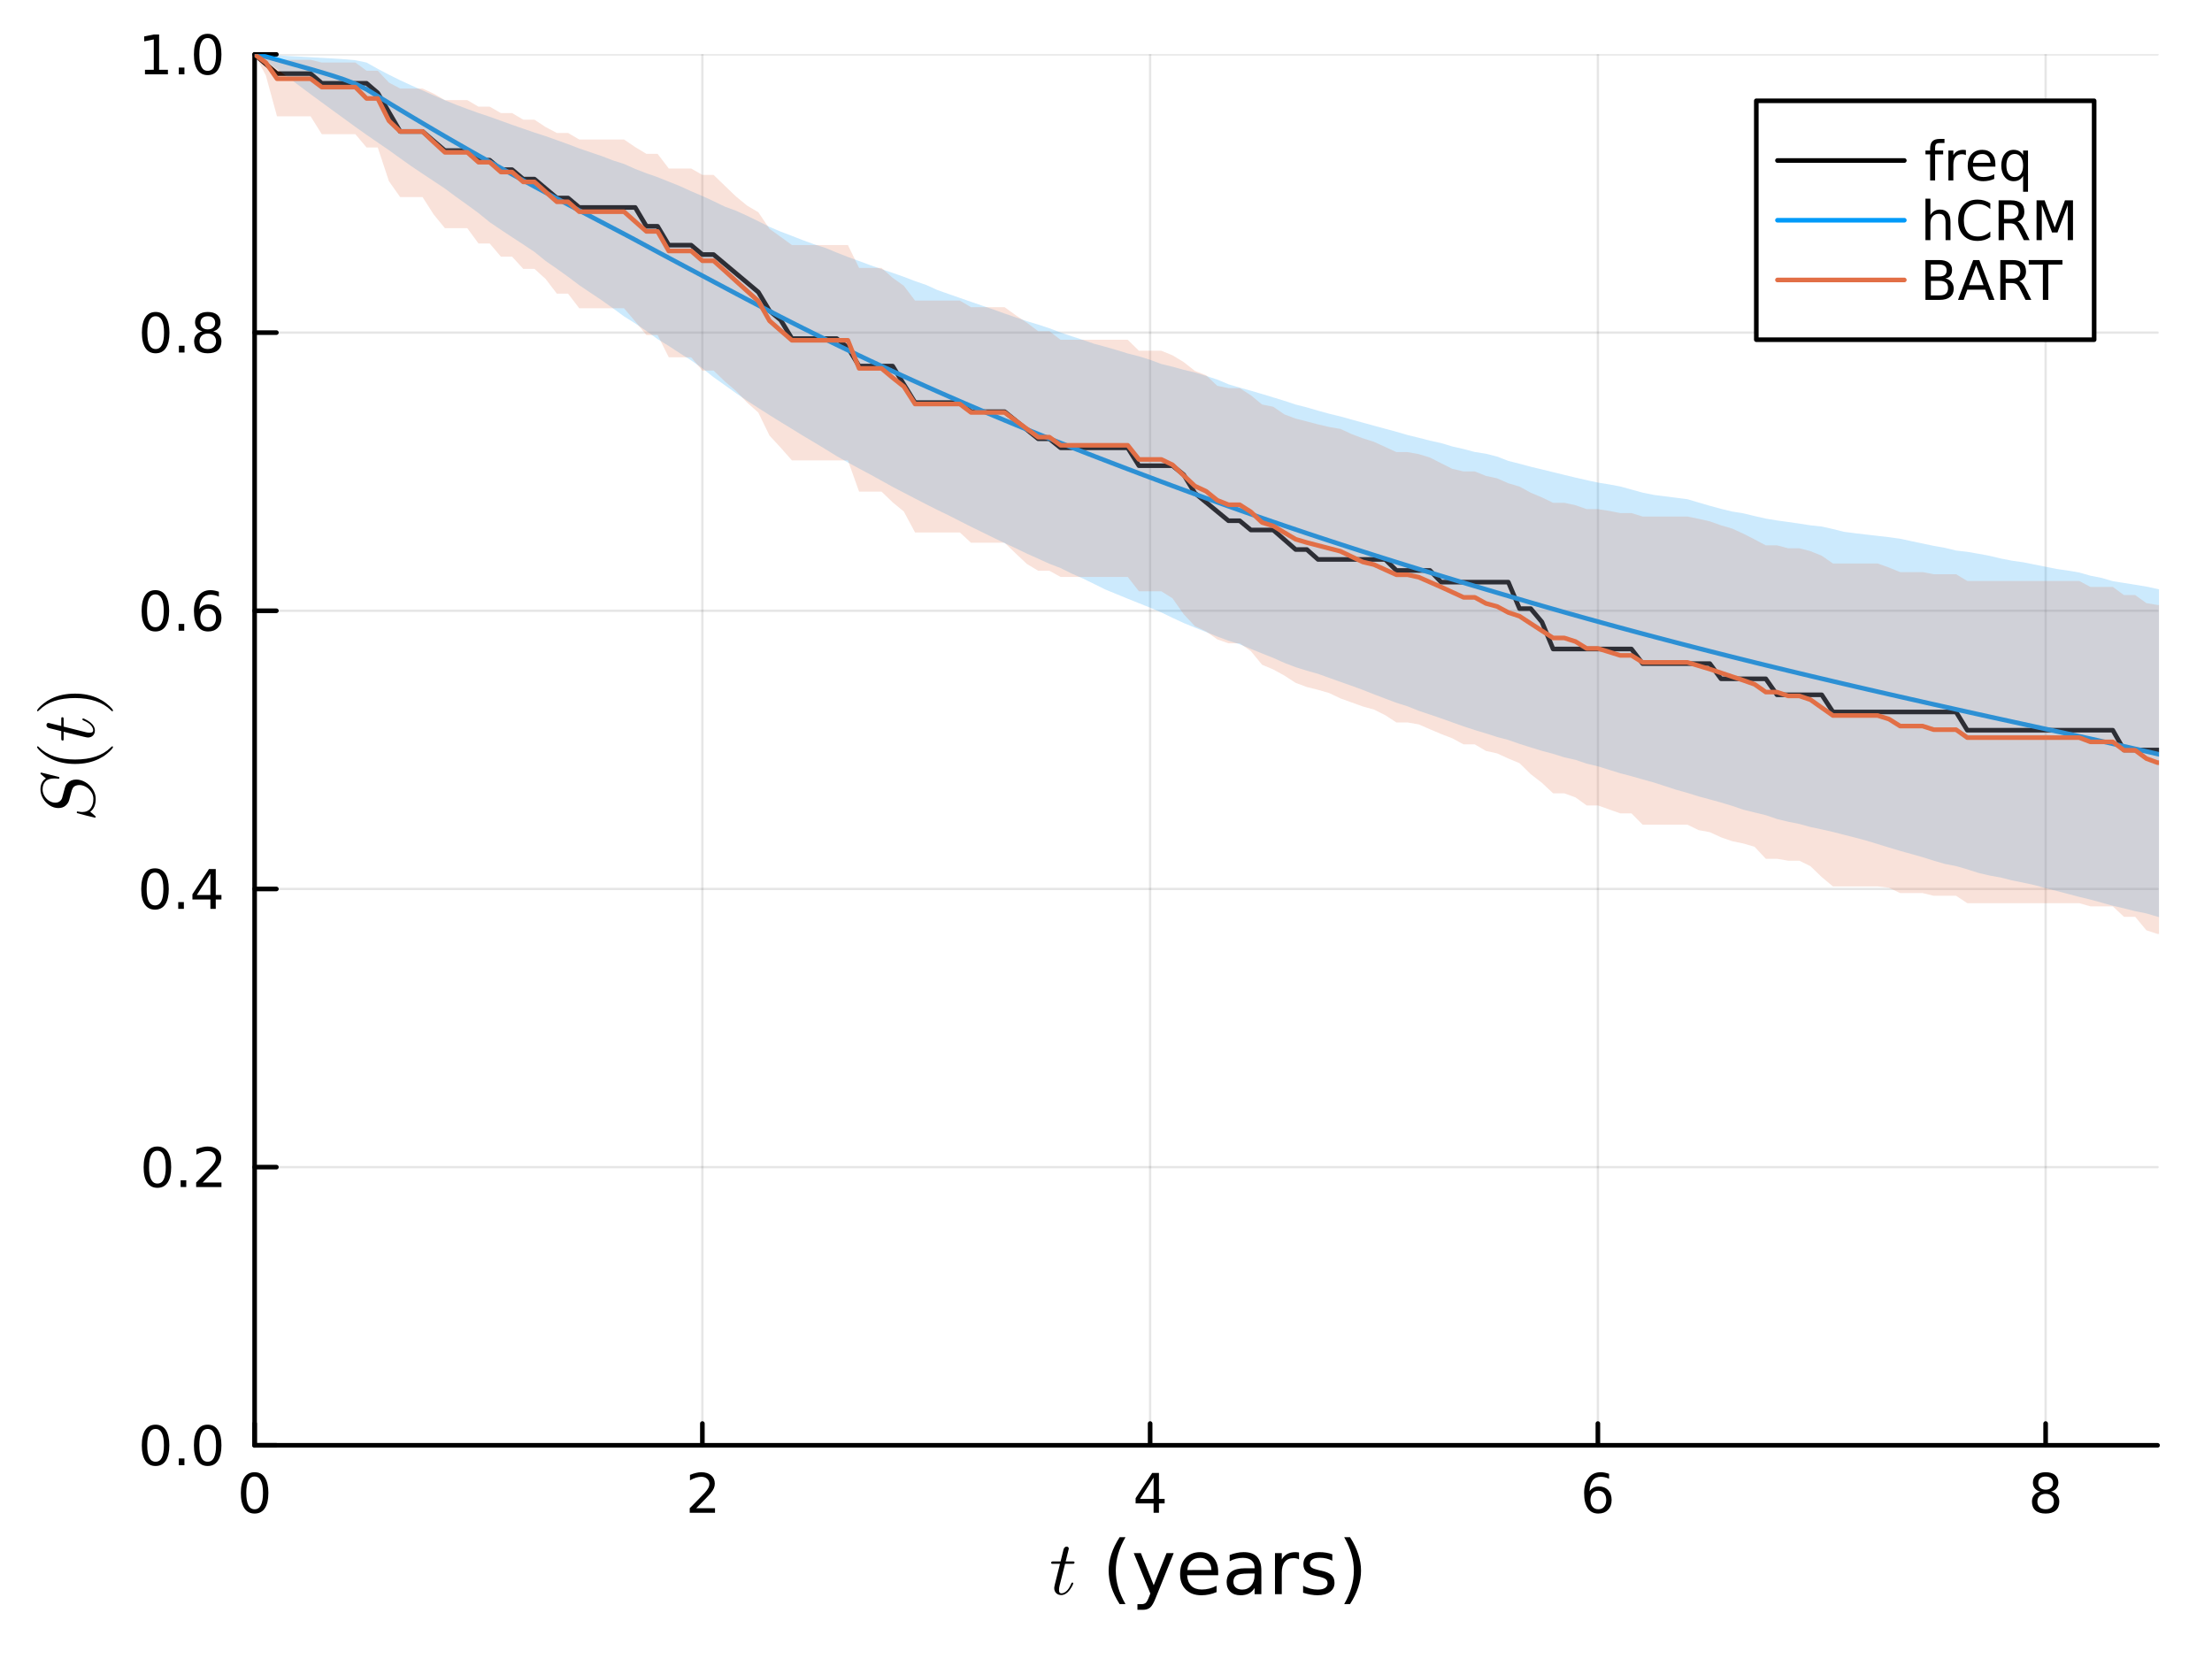 <?xml version="1.0" encoding="utf-8"?>
<svg xmlns="http://www.w3.org/2000/svg" xmlns:xlink="http://www.w3.org/1999/xlink" width="480" height="360" viewBox="0 0 1920 1440">
<rect x="0" y="0" width="1920" height="1440" fill="#333333" stroke="none"/>
<defs>
  <clipPath id="clip730">
    <rect x="0" y="0" width="1920" height="1440"/>
  </clipPath>
</defs>
<path clip-path="url(#clip730)" d="M0 1440 L1920 1440 L1920 0 L0 0  Z" fill="#ffffff" fill-rule="evenodd" fill-opacity="1"/>
<defs>
  <clipPath id="clip731">
    <rect x="384" y="0" width="1345" height="1345"/>
  </clipPath>
</defs>
<path clip-path="url(#clip730)" d="M221.006 1254.52 L1872.76 1254.52 L1872.76 47.244 L221.006 47.244  Z" fill="#ffffff" fill-rule="evenodd" fill-opacity="1"/>
<defs>
  <clipPath id="clip732">
    <rect x="221" y="47" width="1653" height="1208"/>
  </clipPath>
</defs>
<polyline clip-path="url(#clip732)" style="stroke:#000000; stroke-linecap:round; stroke-linejoin:round; stroke-width:2; stroke-opacity:0.1; fill:none" points="221.006,1254.52 221.006,47.244 "/>
<polyline clip-path="url(#clip732)" style="stroke:#000000; stroke-linecap:round; stroke-linejoin:round; stroke-width:2; stroke-opacity:0.1; fill:none" points="609.653,1254.52 609.653,47.244 "/>
<polyline clip-path="url(#clip732)" style="stroke:#000000; stroke-linecap:round; stroke-linejoin:round; stroke-width:2; stroke-opacity:0.1; fill:none" points="998.3,1254.52 998.3,47.244 "/>
<polyline clip-path="url(#clip732)" style="stroke:#000000; stroke-linecap:round; stroke-linejoin:round; stroke-width:2; stroke-opacity:0.1; fill:none" points="1386.95,1254.52 1386.95,47.244 "/>
<polyline clip-path="url(#clip732)" style="stroke:#000000; stroke-linecap:round; stroke-linejoin:round; stroke-width:2; stroke-opacity:0.1; fill:none" points="1775.59,1254.52 1775.59,47.244 "/>
<polyline clip-path="url(#clip732)" style="stroke:#000000; stroke-linecap:round; stroke-linejoin:round; stroke-width:2; stroke-opacity:0.1; fill:none" points="221.006,1254.52 1872.76,1254.52 "/>
<polyline clip-path="url(#clip732)" style="stroke:#000000; stroke-linecap:round; stroke-linejoin:round; stroke-width:2; stroke-opacity:0.1; fill:none" points="221.006,1013.06 1872.76,1013.06 "/>
<polyline clip-path="url(#clip732)" style="stroke:#000000; stroke-linecap:round; stroke-linejoin:round; stroke-width:2; stroke-opacity:0.1; fill:none" points="221.006,771.61 1872.76,771.61 "/>
<polyline clip-path="url(#clip732)" style="stroke:#000000; stroke-linecap:round; stroke-linejoin:round; stroke-width:2; stroke-opacity:0.1; fill:none" points="221.006,530.154 1872.76,530.154 "/>
<polyline clip-path="url(#clip732)" style="stroke:#000000; stroke-linecap:round; stroke-linejoin:round; stroke-width:2; stroke-opacity:0.1; fill:none" points="221.006,288.699 1872.76,288.699 "/>
<polyline clip-path="url(#clip732)" style="stroke:#000000; stroke-linecap:round; stroke-linejoin:round; stroke-width:2; stroke-opacity:0.1; fill:none" points="221.006,47.244 1872.76,47.244 "/>
<polyline clip-path="url(#clip730)" style="stroke:#000000; stroke-linecap:round; stroke-linejoin:round; stroke-width:4; stroke-opacity:1; fill:none" points="221.006,1254.52 1872.76,1254.52 "/>
<polyline clip-path="url(#clip730)" style="stroke:#000000; stroke-linecap:round; stroke-linejoin:round; stroke-width:4; stroke-opacity:1; fill:none" points="221.006,1254.52 221.006,1235.62 "/>
<polyline clip-path="url(#clip730)" style="stroke:#000000; stroke-linecap:round; stroke-linejoin:round; stroke-width:4; stroke-opacity:1; fill:none" points="609.653,1254.52 609.653,1235.62 "/>
<polyline clip-path="url(#clip730)" style="stroke:#000000; stroke-linecap:round; stroke-linejoin:round; stroke-width:4; stroke-opacity:1; fill:none" points="998.3,1254.52 998.3,1235.62 "/>
<polyline clip-path="url(#clip730)" style="stroke:#000000; stroke-linecap:round; stroke-linejoin:round; stroke-width:4; stroke-opacity:1; fill:none" points="1386.95,1254.52 1386.95,1235.62 "/>
<polyline clip-path="url(#clip730)" style="stroke:#000000; stroke-linecap:round; stroke-linejoin:round; stroke-width:4; stroke-opacity:1; fill:none" points="1775.59,1254.52 1775.59,1235.62 "/>
<path clip-path="url(#clip730)" d="M221.006 1281.6 Q217.395 1281.6 215.566 1285.16 Q213.761 1288.7 213.761 1295.83 Q213.761 1302.94 215.566 1306.51 Q217.395 1310.05 221.006 1310.05 Q224.641 1310.05 226.446 1306.51 Q228.275 1302.94 228.275 1295.83 Q228.275 1288.7 226.446 1285.16 Q224.641 1281.6 221.006 1281.6 M221.006 1277.89 Q226.816 1277.89 229.872 1282.5 Q232.951 1287.08 232.951 1295.83 Q232.951 1304.56 229.872 1309.17 Q226.816 1313.75 221.006 1313.75 Q215.196 1313.75 212.117 1309.17 Q209.062 1304.56 209.062 1295.83 Q209.062 1287.08 212.117 1282.5 Q215.196 1277.89 221.006 1277.89 Z" fill="#000000" fill-rule="nonzero" fill-opacity="1" /><path clip-path="url(#clip730)" d="M604.306 1309.14 L620.625 1309.14 L620.625 1313.08 L598.681 1313.08 L598.681 1309.14 Q601.343 1306.39 605.926 1301.76 Q610.533 1297.11 611.713 1295.77 Q613.959 1293.24 614.838 1291.51 Q615.741 1289.75 615.741 1288.06 Q615.741 1285.3 613.797 1283.57 Q611.875 1281.83 608.774 1281.83 Q606.575 1281.83 604.121 1282.59 Q601.69 1283.36 598.913 1284.91 L598.913 1280.19 Q601.737 1279.05 604.19 1278.47 Q606.644 1277.89 608.681 1277.89 Q614.051 1277.89 617.246 1280.58 Q620.44 1283.27 620.44 1287.76 Q620.44 1289.89 619.63 1291.81 Q618.843 1293.7 616.737 1296.3 Q616.158 1296.97 613.056 1300.19 Q609.954 1303.38 604.306 1309.14 Z" fill="#000000" fill-rule="nonzero" fill-opacity="1" /><path clip-path="url(#clip730)" d="M1001.31 1282.59 L989.504 1301.04 L1001.31 1301.04 L1001.31 1282.59 M1000.08 1278.52 L1005.96 1278.52 L1005.96 1301.04 L1010.89 1301.04 L1010.89 1304.93 L1005.96 1304.93 L1005.96 1313.08 L1001.31 1313.08 L1001.31 1304.93 L985.708 1304.93 L985.708 1300.42 L1000.08 1278.52 Z" fill="#000000" fill-rule="nonzero" fill-opacity="1" /><path clip-path="url(#clip730)" d="M1387.35 1293.94 Q1384.2 1293.94 1382.35 1296.09 Q1380.52 1298.24 1380.52 1301.99 Q1380.52 1305.72 1382.35 1307.89 Q1384.2 1310.05 1387.35 1310.05 Q1390.5 1310.05 1392.33 1307.89 Q1394.18 1305.72 1394.18 1301.99 Q1394.18 1298.24 1392.33 1296.09 Q1390.5 1293.94 1387.35 1293.94 M1396.63 1279.28 L1396.63 1283.54 Q1394.88 1282.71 1393.07 1282.27 Q1391.29 1281.83 1389.53 1281.83 Q1384.9 1281.83 1382.44 1284.95 Q1380.01 1288.08 1379.67 1294.4 Q1381.03 1292.39 1383.09 1291.32 Q1385.15 1290.23 1387.63 1290.23 Q1392.84 1290.23 1395.85 1293.4 Q1398.88 1296.55 1398.88 1301.99 Q1398.88 1307.32 1395.73 1310.53 Q1392.58 1313.75 1387.35 1313.75 Q1381.36 1313.75 1378.19 1309.17 Q1375.01 1304.56 1375.01 1295.83 Q1375.01 1287.64 1378.9 1282.78 Q1382.79 1277.89 1389.34 1277.89 Q1391.1 1277.89 1392.88 1278.24 Q1394.69 1278.59 1396.63 1279.28 Z" fill="#000000" fill-rule="nonzero" fill-opacity="1" /><path clip-path="url(#clip730)" d="M1775.59 1296.67 Q1772.26 1296.67 1770.34 1298.45 Q1768.44 1300.23 1768.44 1303.36 Q1768.44 1306.48 1770.34 1308.27 Q1772.26 1310.05 1775.59 1310.05 Q1778.93 1310.05 1780.85 1308.27 Q1782.77 1306.46 1782.77 1303.36 Q1782.77 1300.23 1780.85 1298.45 Q1778.95 1296.67 1775.59 1296.67 M1770.92 1294.68 Q1767.91 1293.94 1766.22 1291.88 Q1764.55 1289.82 1764.55 1286.85 Q1764.55 1282.71 1767.49 1280.3 Q1770.46 1277.89 1775.59 1277.89 Q1780.76 1277.89 1783.7 1280.3 Q1786.64 1282.71 1786.64 1286.85 Q1786.64 1289.82 1784.95 1291.88 Q1783.28 1293.94 1780.29 1294.68 Q1783.67 1295.46 1785.55 1297.76 Q1787.45 1300.05 1787.45 1303.36 Q1787.45 1308.38 1784.37 1311.07 Q1781.31 1313.75 1775.59 1313.75 Q1769.88 1313.75 1766.8 1311.07 Q1763.74 1308.38 1763.74 1303.36 Q1763.74 1300.05 1765.64 1297.76 Q1767.54 1295.46 1770.92 1294.68 M1769.21 1287.29 Q1769.21 1289.98 1770.87 1291.48 Q1772.56 1292.99 1775.59 1292.99 Q1778.6 1292.99 1780.29 1291.48 Q1782.01 1289.98 1782.01 1287.29 Q1782.01 1284.61 1780.29 1283.1 Q1778.6 1281.6 1775.59 1281.6 Q1772.56 1281.6 1770.87 1283.1 Q1769.21 1284.61 1769.21 1287.29 Z" fill="#000000" fill-rule="nonzero" fill-opacity="1" /><path clip-path="url(#clip730)" d="M932.67 1356.05 Q932.67 1356.95 932.251 1357.18 Q931.832 1357.37 930.673 1357.37 L924.489 1357.37 L919.594 1376.82 Q919.208 1378.53 919.208 1379.98 Q919.208 1381.59 919.691 1382.3 Q920.206 1383.01 921.269 1383.01 Q923.362 1383.01 925.616 1381.11 Q927.903 1379.21 929.835 1374.57 Q930.093 1373.96 930.222 1373.83 Q930.383 1373.67 930.802 1373.67 Q931.607 1373.67 931.607 1374.31 Q931.607 1374.54 931.156 1375.57 Q930.737 1376.6 929.803 1378.11 Q928.901 1379.62 927.71 1381.04 Q926.55 1382.46 924.779 1383.49 Q923.008 1384.49 921.108 1384.49 Q918.435 1384.49 916.728 1382.78 Q915.053 1381.07 915.053 1378.4 Q915.053 1377.53 915.729 1374.76 Q916.406 1371.96 920.077 1357.37 L914.248 1357.37 Q913.443 1357.37 913.121 1357.34 Q912.831 1357.31 912.605 1357.14 Q912.412 1356.95 912.412 1356.57 Q912.412 1355.95 912.67 1355.7 Q912.927 1355.41 913.249 1355.37 Q913.604 1355.31 914.409 1355.31 L920.592 1355.31 L923.169 1344.84 Q923.426 1343.81 924.071 1343.23 Q924.747 1342.62 925.133 1342.56 Q925.52 1342.46 925.81 1342.46 Q926.679 1342.46 927.195 1342.94 Q927.71 1343.39 927.71 1344.23 Q927.71 1344.68 925.005 1355.31 L930.802 1355.31 Q931.542 1355.31 931.832 1355.34 Q932.154 1355.37 932.412 1355.53 Q932.67 1355.7 932.67 1356.05 Z" fill="#000000" fill-rule="nonzero" fill-opacity="1" /><path clip-path="url(#clip730)" d="M976.915 1334.29 Q972.65 1341.61 970.582 1348.77 Q968.513 1355.93 968.513 1363.28 Q968.513 1370.63 970.582 1377.86 Q972.682 1385.05 976.915 1392.34 L971.823 1392.34 Q967.049 1384.86 964.661 1377.64 Q962.306 1370.41 962.306 1363.28 Q962.306 1356.18 964.661 1348.99 Q967.017 1341.8 971.823 1334.29 L976.915 1334.29 Z" fill="#000000" fill-rule="nonzero" fill-opacity="1" /><path clip-path="url(#clip730)" d="M1003.11 1387.06 Q1000.63 1393.42 998.272 1395.36 Q995.917 1397.31 991.97 1397.31 L987.292 1397.31 L987.292 1392.4 L990.729 1392.4 Q993.148 1392.4 994.485 1391.26 Q995.822 1390.11 997.445 1385.85 L998.495 1383.17 L984.077 1348.1 L990.283 1348.1 L1001.42 1375.98 L1012.56 1348.1 L1018.77 1348.1 L1003.11 1387.06 Z" fill="#000000" fill-rule="nonzero" fill-opacity="1" /><path clip-path="url(#clip730)" d="M1057.35 1364.46 L1057.35 1367.32 L1030.42 1367.32 Q1030.8 1373.37 1034.05 1376.55 Q1037.33 1379.7 1043.15 1379.7 Q1046.52 1379.7 1049.68 1378.88 Q1052.86 1378.05 1055.98 1376.39 L1055.98 1381.93 Q1052.83 1383.27 1049.52 1383.97 Q1046.21 1384.67 1042.8 1384.67 Q1034.27 1384.67 1029.27 1379.7 Q1024.31 1374.74 1024.31 1366.27 Q1024.31 1357.52 1029.02 1352.4 Q1033.76 1347.24 1041.78 1347.24 Q1048.98 1347.24 1053.14 1351.89 Q1057.35 1356.5 1057.35 1364.46 M1051.49 1362.74 Q1051.43 1357.93 1048.78 1355.07 Q1046.17 1352.2 1041.85 1352.2 Q1036.94 1352.2 1033.98 1354.97 Q1031.06 1357.74 1030.61 1362.77 L1051.49 1362.74 Z" fill="#000000" fill-rule="nonzero" fill-opacity="1" /><path clip-path="url(#clip730)" d="M1083.16 1365.83 Q1076.06 1365.83 1073.32 1367.45 Q1070.59 1369.07 1070.59 1372.99 Q1070.59 1376.11 1072.62 1377.95 Q1074.69 1379.77 1078.23 1379.77 Q1083.1 1379.77 1086.02 1376.33 Q1088.98 1372.86 1088.98 1367.13 L1088.98 1365.83 L1083.16 1365.83 M1094.84 1363.41 L1094.84 1383.75 L1088.98 1383.75 L1088.98 1378.34 Q1086.98 1381.58 1083.99 1383.14 Q1080.99 1384.67 1076.67 1384.67 Q1071.19 1384.67 1067.95 1381.61 Q1064.73 1378.53 1064.73 1373.37 Q1064.73 1367.36 1068.74 1364.3 Q1072.78 1361.24 1080.77 1361.24 L1088.98 1361.24 L1088.98 1360.67 Q1088.98 1356.63 1086.31 1354.43 Q1083.67 1352.2 1078.86 1352.2 Q1075.81 1352.2 1072.91 1352.94 Q1070.01 1353.67 1067.34 1355.13 L1067.34 1349.72 Q1070.55 1348.48 1073.58 1347.88 Q1076.6 1347.24 1079.47 1347.24 Q1087.2 1347.24 1091.02 1351.25 Q1094.84 1355.26 1094.84 1363.41 Z" fill="#000000" fill-rule="nonzero" fill-opacity="1" /><path clip-path="url(#clip730)" d="M1127.56 1353.57 Q1126.57 1353 1125.4 1352.75 Q1124.25 1352.46 1122.85 1352.46 Q1117.88 1352.46 1115.21 1355.71 Q1112.57 1358.92 1112.57 1364.97 L1112.57 1383.75 L1106.68 1383.75 L1106.68 1348.1 L1112.57 1348.1 L1112.57 1353.64 Q1114.41 1350.39 1117.37 1348.83 Q1120.33 1347.24 1124.57 1347.24 Q1125.17 1347.24 1125.9 1347.34 Q1126.64 1347.4 1127.53 1347.56 L1127.56 1353.57 Z" fill="#000000" fill-rule="nonzero" fill-opacity="1" /><path clip-path="url(#clip730)" d="M1156.43 1349.15 L1156.43 1354.69 Q1153.95 1353.41 1151.27 1352.78 Q1148.6 1352.14 1145.73 1352.14 Q1141.37 1352.14 1139.18 1353.48 Q1137.01 1354.81 1137.01 1357.49 Q1137.01 1359.53 1138.57 1360.7 Q1140.13 1361.85 1144.84 1362.9 L1146.85 1363.34 Q1153.09 1364.68 1155.7 1367.13 Q1158.34 1369.55 1158.34 1373.91 Q1158.34 1378.88 1154.39 1381.77 Q1150.48 1384.67 1143.6 1384.67 Q1140.74 1384.67 1137.62 1384.1 Q1134.53 1383.56 1131.09 1382.44 L1131.09 1376.39 Q1134.34 1378.08 1137.49 1378.94 Q1140.64 1379.77 1143.73 1379.77 Q1147.87 1379.77 1150.09 1378.37 Q1152.32 1376.94 1152.32 1374.36 Q1152.32 1371.97 1150.7 1370.7 Q1149.11 1369.42 1143.67 1368.25 L1141.63 1367.77 Q1136.19 1366.62 1133.77 1364.27 Q1131.35 1361.88 1131.35 1357.74 Q1131.35 1352.71 1134.91 1349.98 Q1138.48 1347.24 1145.03 1347.24 Q1148.28 1347.24 1151.14 1347.72 Q1154.01 1348.19 1156.43 1349.15 Z" fill="#000000" fill-rule="nonzero" fill-opacity="1" /><path clip-path="url(#clip730)" d="M1166.74 1334.29 L1171.83 1334.29 Q1176.61 1341.8 1178.96 1348.99 Q1181.35 1356.18 1181.35 1363.28 Q1181.35 1370.41 1178.96 1377.64 Q1176.61 1384.86 1171.83 1392.34 L1166.74 1392.34 Q1170.97 1385.05 1173.04 1377.86 Q1175.14 1370.63 1175.14 1363.28 Q1175.14 1355.93 1173.04 1348.77 Q1170.97 1341.61 1166.74 1334.29 Z" fill="#000000" fill-rule="nonzero" fill-opacity="1" /><polyline clip-path="url(#clip730)" style="stroke:#000000; stroke-linecap:round; stroke-linejoin:round; stroke-width:4; stroke-opacity:1; fill:none" points="221.006,1254.52 221.006,47.244 "/>
<polyline clip-path="url(#clip730)" style="stroke:#000000; stroke-linecap:round; stroke-linejoin:round; stroke-width:4; stroke-opacity:1; fill:none" points="221.006,1254.52 239.904,1254.52 "/>
<polyline clip-path="url(#clip730)" style="stroke:#000000; stroke-linecap:round; stroke-linejoin:round; stroke-width:4; stroke-opacity:1; fill:none" points="221.006,1013.06 239.904,1013.06 "/>
<polyline clip-path="url(#clip730)" style="stroke:#000000; stroke-linecap:round; stroke-linejoin:round; stroke-width:4; stroke-opacity:1; fill:none" points="221.006,771.61 239.904,771.61 "/>
<polyline clip-path="url(#clip730)" style="stroke:#000000; stroke-linecap:round; stroke-linejoin:round; stroke-width:4; stroke-opacity:1; fill:none" points="221.006,530.154 239.904,530.154 "/>
<polyline clip-path="url(#clip730)" style="stroke:#000000; stroke-linecap:round; stroke-linejoin:round; stroke-width:4; stroke-opacity:1; fill:none" points="221.006,288.699 239.904,288.699 "/>
<polyline clip-path="url(#clip730)" style="stroke:#000000; stroke-linecap:round; stroke-linejoin:round; stroke-width:4; stroke-opacity:1; fill:none" points="221.006,47.244 239.904,47.244 "/>
<path clip-path="url(#clip730)" d="M135.031 1240.32 Q131.42 1240.32 129.591 1243.88 Q127.785 1247.42 127.785 1254.55 Q127.785 1261.66 129.591 1265.23 Q131.42 1268.77 135.031 1268.77 Q138.665 1268.77 140.47 1265.23 Q142.299 1261.66 142.299 1254.55 Q142.299 1247.42 140.47 1243.88 Q138.665 1240.32 135.031 1240.32 M135.031 1236.61 Q140.841 1236.61 143.896 1241.22 Q146.975 1245.8 146.975 1254.55 Q146.975 1263.28 143.896 1267.89 Q140.841 1272.47 135.031 1272.47 Q129.22 1272.47 126.142 1267.89 Q123.086 1263.28 123.086 1254.55 Q123.086 1245.8 126.142 1241.22 Q129.22 1236.61 135.031 1236.61 Z" fill="#000000" fill-rule="nonzero" fill-opacity="1" /><path clip-path="url(#clip730)" d="M155.193 1265.92 L160.077 1265.92 L160.077 1271.8 L155.193 1271.8 L155.193 1265.92 Z" fill="#000000" fill-rule="nonzero" fill-opacity="1" /><path clip-path="url(#clip730)" d="M180.262 1240.32 Q176.651 1240.32 174.822 1243.88 Q173.017 1247.42 173.017 1254.55 Q173.017 1261.66 174.822 1265.23 Q176.651 1268.77 180.262 1268.77 Q183.896 1268.77 185.702 1265.23 Q187.53 1261.66 187.53 1254.55 Q187.53 1247.42 185.702 1243.88 Q183.896 1240.32 180.262 1240.32 M180.262 1236.61 Q186.072 1236.61 189.128 1241.22 Q192.206 1245.8 192.206 1254.55 Q192.206 1263.28 189.128 1267.89 Q186.072 1272.47 180.262 1272.47 Q174.452 1272.47 171.373 1267.89 Q168.318 1263.28 168.318 1254.55 Q168.318 1245.8 171.373 1241.22 Q174.452 1236.61 180.262 1236.61 Z" fill="#000000" fill-rule="nonzero" fill-opacity="1" /><path clip-path="url(#clip730)" d="M136.628 998.863 Q133.017 998.863 131.188 1002.43 Q129.383 1005.97 129.383 1013.1 Q129.383 1020.21 131.188 1023.77 Q133.017 1027.31 136.628 1027.31 Q140.262 1027.31 142.068 1023.77 Q143.896 1020.21 143.896 1013.1 Q143.896 1005.97 142.068 1002.43 Q140.262 998.863 136.628 998.863 M136.628 995.16 Q142.438 995.16 145.494 999.766 Q148.572 1004.35 148.572 1013.1 Q148.572 1021.83 145.494 1026.43 Q142.438 1031.02 136.628 1031.02 Q130.818 1031.02 127.739 1026.43 Q124.683 1021.83 124.683 1013.1 Q124.683 1004.35 127.739 999.766 Q130.818 995.16 136.628 995.16 Z" fill="#000000" fill-rule="nonzero" fill-opacity="1" /><path clip-path="url(#clip730)" d="M156.79 1024.47 L161.674 1024.47 L161.674 1030.34 L156.79 1030.34 L156.79 1024.47 Z" fill="#000000" fill-rule="nonzero" fill-opacity="1" /><path clip-path="url(#clip730)" d="M175.887 1026.41 L192.206 1026.41 L192.206 1030.34 L170.262 1030.34 L170.262 1026.41 Q172.924 1023.65 177.507 1019.03 Q182.114 1014.37 183.294 1013.03 Q185.54 1010.51 186.419 1008.77 Q187.322 1007.01 187.322 1005.32 Q187.322 1002.57 185.378 1000.83 Q183.456 999.095 180.354 999.095 Q178.155 999.095 175.702 999.859 Q173.271 1000.62 170.493 1002.17 L170.493 997.451 Q173.317 996.317 175.771 995.738 Q178.225 995.16 180.262 995.16 Q185.632 995.16 188.827 997.845 Q192.021 1000.53 192.021 1005.02 Q192.021 1007.15 191.211 1009.07 Q190.424 1010.97 188.317 1013.56 Q187.739 1014.23 184.637 1017.45 Q181.535 1020.65 175.887 1026.41 Z" fill="#000000" fill-rule="nonzero" fill-opacity="1" /><path clip-path="url(#clip730)" d="M134.545 757.408 Q130.933 757.408 129.105 760.973 Q127.299 764.515 127.299 771.644 Q127.299 778.751 129.105 782.316 Q130.933 785.857 134.545 785.857 Q138.179 785.857 139.984 782.316 Q141.813 778.751 141.813 771.644 Q141.813 764.515 139.984 760.973 Q138.179 757.408 134.545 757.408 M134.545 753.705 Q140.355 753.705 143.41 758.311 Q146.489 762.894 146.489 771.644 Q146.489 780.371 143.41 784.978 Q140.355 789.561 134.545 789.561 Q128.734 789.561 125.656 784.978 Q122.6 780.371 122.6 771.644 Q122.6 762.894 125.656 758.311 Q128.734 753.705 134.545 753.705 Z" fill="#000000" fill-rule="nonzero" fill-opacity="1" /><path clip-path="url(#clip730)" d="M154.706 783.01 L159.591 783.01 L159.591 788.89 L154.706 788.89 L154.706 783.01 Z" fill="#000000" fill-rule="nonzero" fill-opacity="1" /><path clip-path="url(#clip730)" d="M182.623 758.404 L170.817 776.853 L182.623 776.853 L182.623 758.404 M181.396 754.33 L187.276 754.33 L187.276 776.853 L192.206 776.853 L192.206 780.741 L187.276 780.741 L187.276 788.89 L182.623 788.89 L182.623 780.741 L167.021 780.741 L167.021 776.228 L181.396 754.33 Z" fill="#000000" fill-rule="nonzero" fill-opacity="1" /><path clip-path="url(#clip730)" d="M134.869 515.953 Q131.258 515.953 129.429 519.518 Q127.623 523.06 127.623 530.189 Q127.623 537.296 129.429 540.86 Q131.258 544.402 134.869 544.402 Q138.503 544.402 140.308 540.86 Q142.137 537.296 142.137 530.189 Q142.137 523.06 140.308 519.518 Q138.503 515.953 134.869 515.953 M134.869 512.249 Q140.679 512.249 143.734 516.856 Q146.813 521.439 146.813 530.189 Q146.813 538.916 143.734 543.522 Q140.679 548.106 134.869 548.106 Q129.058 548.106 125.98 543.522 Q122.924 538.916 122.924 530.189 Q122.924 521.439 125.98 516.856 Q129.058 512.249 134.869 512.249 Z" fill="#000000" fill-rule="nonzero" fill-opacity="1" /><path clip-path="url(#clip730)" d="M155.031 541.555 L159.915 541.555 L159.915 547.434 L155.031 547.434 L155.031 541.555 Z" fill="#000000" fill-rule="nonzero" fill-opacity="1" /><path clip-path="url(#clip730)" d="M180.679 528.291 Q177.53 528.291 175.679 530.444 Q173.85 532.597 173.85 536.346 Q173.85 540.073 175.679 542.249 Q177.53 544.402 180.679 544.402 Q183.827 544.402 185.655 542.249 Q187.507 540.073 187.507 536.346 Q187.507 532.597 185.655 530.444 Q183.827 528.291 180.679 528.291 M189.961 513.638 L189.961 517.898 Q188.202 517.064 186.396 516.624 Q184.614 516.185 182.854 516.185 Q178.225 516.185 175.771 519.31 Q173.341 522.435 172.993 528.754 Q174.359 526.74 176.419 525.675 Q178.479 524.587 180.956 524.587 Q186.165 524.587 189.174 527.759 Q192.206 530.907 192.206 536.346 Q192.206 541.671 189.058 544.888 Q185.91 548.106 180.679 548.106 Q174.683 548.106 171.512 543.522 Q168.341 538.916 168.341 530.189 Q168.341 521.995 172.23 517.134 Q176.118 512.249 182.669 512.249 Q184.429 512.249 186.211 512.597 Q188.016 512.944 189.961 513.638 Z" fill="#000000" fill-rule="nonzero" fill-opacity="1" /><path clip-path="url(#clip730)" d="M135.123 274.498 Q131.512 274.498 129.683 278.063 Q127.878 281.604 127.878 288.734 Q127.878 295.84 129.683 299.405 Q131.512 302.947 135.123 302.947 Q138.757 302.947 140.563 299.405 Q142.392 295.84 142.392 288.734 Q142.392 281.604 140.563 278.063 Q138.757 274.498 135.123 274.498 M135.123 270.794 Q140.933 270.794 143.989 275.401 Q147.068 279.984 147.068 288.734 Q147.068 297.461 143.989 302.067 Q140.933 306.651 135.123 306.651 Q129.313 306.651 126.234 302.067 Q123.179 297.461 123.179 288.734 Q123.179 279.984 126.234 275.401 Q129.313 270.794 135.123 270.794 Z" fill="#000000" fill-rule="nonzero" fill-opacity="1" /><path clip-path="url(#clip730)" d="M155.285 300.1 L160.169 300.1 L160.169 305.979 L155.285 305.979 L155.285 300.1 Z" fill="#000000" fill-rule="nonzero" fill-opacity="1" /><path clip-path="url(#clip730)" d="M180.354 289.567 Q177.021 289.567 175.1 291.35 Q173.202 293.132 173.202 296.257 Q173.202 299.382 175.1 301.164 Q177.021 302.947 180.354 302.947 Q183.688 302.947 185.609 301.164 Q187.53 299.359 187.53 296.257 Q187.53 293.132 185.609 291.35 Q183.711 289.567 180.354 289.567 M175.679 287.577 Q172.669 286.836 170.98 284.776 Q169.313 282.715 169.313 279.753 Q169.313 275.609 172.253 273.202 Q175.216 270.794 180.354 270.794 Q185.516 270.794 188.456 273.202 Q191.396 275.609 191.396 279.753 Q191.396 282.715 189.706 284.776 Q188.04 286.836 185.054 287.577 Q188.433 288.364 190.308 290.655 Q192.206 292.947 192.206 296.257 Q192.206 301.28 189.128 303.965 Q186.072 306.651 180.354 306.651 Q174.637 306.651 171.558 303.965 Q168.503 301.28 168.503 296.257 Q168.503 292.947 170.401 290.655 Q172.299 288.364 175.679 287.577 M173.966 280.192 Q173.966 282.878 175.632 284.382 Q177.322 285.887 180.354 285.887 Q183.364 285.887 185.054 284.382 Q186.766 282.878 186.766 280.192 Q186.766 277.507 185.054 276.003 Q183.364 274.498 180.354 274.498 Q177.322 274.498 175.632 276.003 Q173.966 277.507 173.966 280.192 Z" fill="#000000" fill-rule="nonzero" fill-opacity="1" /><path clip-path="url(#clip730)" d="M125.841 60.589 L133.48 60.589 L133.48 34.223 L125.17 35.89 L125.17 31.631 L133.433 29.964 L138.109 29.964 L138.109 60.589 L145.748 60.589 L145.748 64.524 L125.841 64.524 L125.841 60.589 Z" fill="#000000" fill-rule="nonzero" fill-opacity="1" /><path clip-path="url(#clip730)" d="M155.193 58.645 L160.077 58.645 L160.077 64.524 L155.193 64.524 L155.193 58.645 Z" fill="#000000" fill-rule="nonzero" fill-opacity="1" /><path clip-path="url(#clip730)" d="M180.262 33.043 Q176.651 33.043 174.822 36.608 Q173.017 40.149 173.017 47.279 Q173.017 54.385 174.822 57.95 Q176.651 61.492 180.262 61.492 Q183.896 61.492 185.702 57.95 Q187.53 54.385 187.53 47.279 Q187.53 40.149 185.702 36.608 Q183.896 33.043 180.262 33.043 M180.262 29.339 Q186.072 29.339 189.128 33.946 Q192.206 38.529 192.206 47.279 Q192.206 56.006 189.128 60.612 Q186.072 65.195 180.262 65.195 Q174.452 65.195 171.373 60.612 Q168.318 56.006 168.318 47.279 Q168.318 38.529 171.373 33.946 Q174.452 29.339 180.262 29.339 Z" fill="#000000" fill-rule="nonzero" fill-opacity="1" /><path clip-path="url(#clip730)" d="M35.791 670.595 L50.219 674.17 Q51.088 674.363 51.314 674.524 Q51.539 674.685 51.539 675.136 Q51.539 675.491 51.378 675.716 Q51.217 675.909 51.056 675.909 L50.895 675.941 Q50.798 675.941 50.315 675.877 Q49.8 675.813 48.963 675.748 Q48.125 675.684 47.191 675.684 Q41.91 675.684 39.462 678.26 Q36.982 680.805 36.982 685.185 Q36.982 688.212 38.592 690.917 Q40.203 693.623 42.747 695.168 Q45.259 696.714 47.9 696.714 Q50.315 696.714 51.861 695.49 Q53.407 694.267 53.922 692.689 L55.114 688.276 Q56.306 683.639 56.821 682.318 Q57.304 680.998 58.399 679.903 Q61.426 676.65 66.128 676.65 Q70.186 676.65 74.115 678.937 Q78.012 681.223 80.557 685.152 Q83.069 689.081 83.069 693.429 Q83.069 701.062 78.334 704.573 L82.07 707.793 Q82.779 708.405 82.908 708.598 Q83.069 708.759 83.069 708.985 Q83.069 709.275 82.875 709.5 Q82.714 709.725 82.425 709.725 Q82.199 709.725 74.631 707.825 Q67.062 705.925 66.901 705.764 Q66.644 705.506 66.644 705.088 Q66.644 704.315 67.384 704.315 Q67.578 704.379 67.835 704.444 Q70.154 704.83 71.41 704.83 Q73.761 704.83 75.565 704.025 Q77.336 703.22 78.367 702.028 Q79.365 700.804 80.009 699.162 Q80.621 697.519 80.847 696.135 Q81.04 694.75 81.04 693.3 Q81.04 690.176 79.236 687.407 Q77.433 684.605 74.631 683.027 Q71.829 681.416 68.898 681.416 Q67.352 681.416 66.161 681.835 Q64.937 682.254 64.26 682.834 Q63.584 683.381 63.069 684.315 Q62.553 685.249 62.36 685.893 Q62.135 686.505 61.909 687.471 L60.041 694.524 Q59.204 697.358 56.789 699.387 Q54.373 701.384 50.67 701.384 Q46.773 701.384 43.166 699.098 Q39.526 696.779 37.336 693.011 Q35.114 689.21 35.114 685.12 Q35.114 681.9 36.37 679.42 Q37.594 676.94 39.881 675.684 L36.112 672.495 Q35.372 671.851 35.243 671.723 Q35.114 671.562 35.114 671.336 Q35.114 670.95 35.34 670.789 Q35.565 670.595 35.791 670.595 Z" fill="#000000" fill-rule="nonzero" fill-opacity="1" /><path clip-path="url(#clip730)" d="M65.13 663.095 Q53.987 663.095 45.001 658.94 Q41.233 657.169 38.077 654.689 Q34.921 652.209 33.536 650.567 Q32.151 648.924 32.151 648.473 Q32.151 647.829 32.795 647.797 Q33.117 647.797 33.922 648.667 Q44.744 659.294 65.13 659.262 Q85.581 659.262 95.983 648.924 Q97.11 647.797 97.465 647.797 Q98.109 647.797 98.109 648.473 Q98.109 648.924 96.788 650.502 Q95.468 652.08 92.441 654.528 Q89.413 656.976 85.71 658.747 Q76.724 663.095 65.13 663.095 Z" fill="#000000" fill-rule="nonzero" fill-opacity="1" /><path clip-path="url(#clip730)" d="M53.922 622.527 Q54.824 622.527 55.05 622.946 Q55.243 623.364 55.243 624.524 L55.243 630.707 L74.695 635.603 Q76.402 635.989 77.851 635.989 Q79.462 635.989 80.17 635.506 Q80.879 634.991 80.879 633.928 Q80.879 631.835 78.978 629.58 Q77.078 627.294 72.441 625.361 Q71.829 625.104 71.7 624.975 Q71.539 624.814 71.539 624.395 Q71.539 623.59 72.183 623.59 Q72.409 623.59 73.439 624.041 Q74.47 624.459 75.983 625.393 Q77.497 626.295 78.914 627.487 Q80.331 628.646 81.362 630.417 Q82.36 632.189 82.36 634.089 Q82.36 636.762 80.653 638.469 Q78.946 640.144 76.273 640.144 Q75.404 640.144 72.634 639.467 Q69.832 638.791 55.243 635.12 L55.243 640.949 Q55.243 641.754 55.211 642.076 Q55.178 642.366 55.017 642.591 Q54.824 642.785 54.438 642.785 Q53.826 642.785 53.568 642.527 Q53.278 642.269 53.246 641.947 Q53.182 641.593 53.182 640.788 L53.182 634.604 L42.715 632.028 Q41.684 631.77 41.104 631.126 Q40.492 630.45 40.428 630.063 Q40.331 629.677 40.331 629.387 Q40.331 628.517 40.815 628.002 Q41.266 627.487 42.103 627.487 Q42.554 627.487 53.182 630.192 L53.182 624.395 Q53.182 623.654 53.214 623.364 Q53.246 623.042 53.407 622.785 Q53.568 622.527 53.922 622.527 Z" fill="#000000" fill-rule="nonzero" fill-opacity="1" /><path clip-path="url(#clip730)" d="M97.465 617.365 Q97.143 617.365 96.338 616.527 Q85.516 605.899 65.13 605.899 Q44.679 605.899 34.341 616.109 Q33.15 617.365 32.795 617.365 Q32.151 617.365 32.151 616.721 Q32.151 616.27 33.472 614.692 Q34.792 613.081 37.819 610.666 Q40.847 608.218 44.55 606.415 Q53.536 602.067 65.13 602.067 Q76.273 602.067 85.259 606.221 Q89.027 607.993 92.183 610.473 Q95.339 612.952 96.724 614.595 Q98.109 616.237 98.109 616.721 Q98.109 617.365 97.465 617.365 Z" fill="#000000" fill-rule="nonzero" fill-opacity="1" /><polyline clip-path="url(#clip732)" style="stroke:#000000; stroke-linecap:round; stroke-linejoin:round; stroke-width:4; stroke-opacity:1; fill:none" points="221.006,47.244 230.722,55.577 240.439,63.909 250.155,63.909 259.871,63.909 269.587,63.909 279.303,72.3 289.019,72.3 298.736,72.3 308.452,72.3 318.168,72.3 327.884,80.662 337.6,97.388 347.317,114.098 357.033,114.098 366.749,114.098 376.465,122.431 386.181,130.735 395.897,130.735 405.614,130.735 415.33,139.01 425.046,139.01 434.762,147.255 444.478,147.255 454.194,155.47 463.911,155.47 473.627,163.686 483.343,171.872 493.059,171.872 502.775,180.058 512.491,180.058 522.208,180.058 531.924,180.058 541.64,180.058 551.356,180.058 561.072,196.43 570.789,196.43 580.505,212.802 590.221,212.802 599.937,212.802 609.653,220.957 619.369,220.957 629.086,229.112 638.802,237.267 648.518,245.422 658.234,253.577 667.95,269.792 677.666,277.852 687.383,293.875 697.099,293.875 706.815,293.875 716.531,293.875 726.247,293.875 735.964,301.839 745.68,317.767 755.396,317.767 765.112,317.767 774.828,317.767 784.544,333.63 794.261,349.428 803.977,349.428 813.693,349.428 823.409,349.428 833.125,349.428 842.841,357.326 852.558,357.326 862.274,357.326 871.99,357.326 881.706,365.192 891.422,373.057 901.138,380.889 910.855,380.889 920.571,388.687 930.287,388.687 940.003,388.687 949.719,388.687 959.436,388.687 969.152,388.687 978.868,388.687 988.584,404.217 998.3,404.217 1008.02,404.217 1017.73,404.217 1027.45,412.053 1037.16,428.028 1046.88,436.018 1056.6,444.012 1066.31,452.008 1076.03,452.008 1085.75,460.046 1095.46,460.046 1105.18,460.046 1114.89,468.479 1124.61,476.963 1134.33,476.963 1144.04,485.59 1153.76,485.59 1163.48,485.59 1173.19,485.59 1182.91,485.59 1192.62,485.59 1202.34,485.59 1212.06,495.147 1221.77,495.147 1231.49,495.147 1241.2,495.147 1250.92,505.285 1260.64,505.285 1270.35,505.285 1280.07,505.285 1289.79,505.285 1299.5,505.285 1309.22,505.285 1318.93,528.269 1328.65,528.269 1338.37,539.856 1348.08,563.329 1357.8,563.329 1367.51,563.329 1377.23,563.329 1386.95,563.329 1396.66,563.329 1406.38,563.329 1416.1,563.329 1425.81,576.005 1435.53,576.005 1445.24,576.005 1454.96,576.005 1464.68,576.005 1474.39,576.005 1484.11,576.005 1493.83,589.193 1503.54,589.193 1513.26,589.193 1522.97,589.193 1532.69,589.193 1542.41,603.096 1552.12,603.096 1561.84,603.096 1571.55,603.096 1581.27,603.096 1590.99,617.976 1600.7,617.976 1610.42,617.976 1620.14,617.976 1629.85,617.976 1639.57,617.976 1649.28,617.976 1659,617.976 1668.72,617.976 1678.43,617.976 1688.15,617.976 1697.86,617.976 1707.58,633.816 1717.3,633.816 1727.01,633.816 1736.73,633.816 1746.45,633.816 1756.16,633.816 1765.88,633.816 1775.59,633.816 1785.31,633.816 1795.03,633.816 1804.74,633.816 1814.46,633.816 1824.18,633.816 1833.89,633.816 1843.61,650.988 1853.32,650.988 1863.04,650.988 1872.76,650.988 1882.47,650.988 1892.19,650.988 1901.9,670.093 1911.62,670.093 1921.34,689.527 1931.05,689.527 1940.77,689.527 1950.49,689.527 1960.2,689.527 1969.92,689.527 1979.63,689.527 1989.35,689.527 1999.07,713.593 2008.78,713.593 2018.5,713.593 2028.21,713.593 2037.93,713.593 2047.65,713.593 2057.36,713.593 2067.08,742.238 2076.8,742.238 2086.51,742.238 2096.23,742.238 2105.94,742.238 2115.66,742.238 2125.38,742.238 2135.09,742.238 2144.81,742.238 2154.52,742.238 2164.24,742.238 2173.96,742.238 2183.67,742.238 2193.39,742.238 2203.11,742.238 2212.82,742.238 2222.54,742.238 2232.25,742.238 2241.97,742.238 2251.69,742.238 2261.4,742.238 2271.12,742.238 2280.84,742.238 2290.55,742.238 2300.27,742.238 2309.98,742.238 2319.7,742.238 2329.42,742.238 2339.13,742.238 2348.85,742.238 2358.56,742.238 2368.28,742.238 2378,742.238 2387.71,742.238 2397.43,742.238 2407.15,742.238 2416.86,742.238 2426.58,742.238 2436.29,742.238 2446.01,742.238 2455.73,742.238 2465.44,742.238 2475.16,742.238 2484.87,742.238 2494.59,742.238 2504.31,742.238 2514.02,742.238 2523.74,742.238 2533.46,742.238 2543.17,742.238 2552.89,742.238 "/>
<polyline clip-path="url(#clip732)" style="stroke:#009af9; stroke-linecap:round; stroke-linejoin:round; stroke-width:4; stroke-opacity:1; fill:none" points="221.006,47.244 230.722,49.164 240.439,51.876 250.155,54.588 259.871,57.303 269.587,60.044 279.303,62.872 289.019,65.834 298.736,69.064 308.452,72.783 318.168,77.555 327.884,83.473 337.6,89.427 347.317,95.325 357.033,101.164 366.749,106.946 376.465,112.679 386.181,118.353 395.897,123.964 405.614,129.52 415.33,135.028 425.046,140.485 434.762,145.893 444.478,151.261 454.194,156.59 463.911,161.876 473.627,167.125 483.343,172.334 493.059,177.508 502.775,182.654 512.491,187.774 522.208,192.873 531.924,197.956 541.64,203.047 551.356,208.2 561.072,213.435 570.789,218.66 580.505,223.861 590.221,229.035 599.937,234.191 609.653,239.345 619.369,244.51 629.086,249.669 638.802,254.816 648.518,259.94 658.234,265.028 667.95,270.074 677.666,275.071 687.383,280.017 697.099,284.906 706.815,289.743 716.531,294.528 726.247,299.261 735.964,303.952 745.68,308.597 755.396,313.193 765.112,317.741 774.828,322.242 784.544,326.699 794.261,331.108 803.977,335.47 813.693,339.787 823.409,344.058 833.125,348.283 842.841,352.468 852.558,356.612 862.274,360.716 871.99,364.779 881.706,368.803 891.422,372.786 901.138,376.736 910.855,380.649 920.571,384.526 930.287,388.368 940.003,392.176 949.719,395.951 959.436,399.697 969.152,403.416 978.868,407.117 988.584,410.795 998.3,414.45 1008.02,418.084 1017.73,421.701 1027.45,425.3 1037.16,428.878 1046.88,432.422 1056.6,435.936 1066.31,439.415 1076.03,442.861 1085.75,446.275 1095.46,449.657 1105.18,453.007 1114.89,456.326 1124.61,459.616 1134.33,462.875 1144.04,466.104 1153.76,469.302 1163.48,472.473 1173.19,475.616 1182.91,478.733 1192.62,481.827 1202.34,484.895 1212.06,487.943 1221.77,490.966 1231.49,493.968 1241.2,496.95 1250.92,499.917 1260.64,502.867 1270.35,505.791 1280.07,508.695 1289.79,511.581 1299.5,514.453 1309.22,517.315 1318.93,520.174 1328.65,523.015 1338.37,525.832 1348.08,528.625 1357.8,531.392 1367.51,534.132 1377.23,536.849 1386.95,539.542 1396.66,542.209 1406.38,544.856 1416.1,547.481 1425.81,550.084 1435.53,552.665 1445.24,555.226 1454.96,557.765 1464.68,560.284 1474.39,562.784 1484.11,565.265 1493.83,567.726 1503.54,570.169 1513.26,572.593 1522.97,574.997 1532.69,577.384 1542.41,579.753 1552.12,582.105 1561.84,584.44 1571.55,586.761 1581.27,589.066 1590.99,591.357 1600.7,593.633 1610.42,595.895 1620.14,598.14 1629.85,600.371 1639.57,602.59 1649.28,604.799 1659,606.997 1668.72,609.189 1678.43,611.372 1688.15,613.547 1697.86,615.714 1707.58,617.877 1717.3,620.027 1727.01,622.166 1736.73,624.293 1746.45,626.414 1756.16,628.533 1765.88,630.646 1775.59,632.755 1785.31,634.864 1795.03,636.976 1804.74,639.102 1814.46,641.239 1824.18,643.403 1833.89,645.582 1843.61,647.789 1853.32,650.003 1863.04,652.227 1872.76,654.467 1882.47,656.727 1892.19,659.007 1901.9,661.32 1911.62,663.634 1921.34,665.931 1931.05,668.209 1940.77,670.466 1950.49,672.703 1960.2,674.923 1969.92,677.127 1979.63,679.313 1989.35,681.483 1999.07,683.639 2008.78,685.778 2018.5,687.899 2028.21,690.004 2037.93,692.093 2047.65,694.167 2057.36,696.229 2067.08,698.277 2076.8,700.308 2086.51,702.322 2096.23,704.319 2105.94,706.299 2115.66,708.263 2125.38,710.211 2135.09,712.145 2144.81,714.064 2154.52,715.968 2164.24,717.858 2173.96,719.734 2183.67,721.597 2193.39,723.447 2203.11,725.283 2212.82,727.107 2222.54,728.92 2232.25,730.719 2241.97,732.506 2251.69,734.284 2261.4,736.05 2271.12,737.806 2280.84,739.551 2290.55,741.286 2300.27,743.012 2309.98,744.73 2319.7,746.439 2329.42,748.14 2339.13,749.833 2348.85,751.52 2358.56,753.199 2368.28,754.87 2378,756.536 2387.71,758.197 2397.43,759.852 2407.15,761.5 2416.86,763.14 2426.58,764.779 2436.29,766.417 2446.01,768.052 2455.73,769.684 2465.44,771.31 2475.16,772.937 2484.87,774.568 2494.59,776.198 2504.31,777.83 2514.02,779.462 2523.74,781.092 2533.46,782.719 2543.17,784.345 2552.89,785.974 "/>
<path clip-path="url(#clip732)" d="M221.006 47.244 L230.722 52.998 L240.439 60.026 L250.155 67.204 L259.871 74.499 L269.587 81.742 L279.303 88.887 L289.019 96 L298.736 103.033 L308.452 110.13 L318.168 117.005 L327.884 123.702 L337.6 130.351 L347.317 137.372 L357.033 144.245 L366.749 150.794 L376.465 157.212 L386.181 163.666 L395.897 170.893 L405.614 177.815 L415.33 184.949 L425.046 192.857 L434.762 199.43 L444.478 205.863 L454.194 212.192 L463.911 218.66 L473.627 226.528 L483.343 233.258 L493.059 240.236 L502.775 247.536 L512.491 254.077 L522.208 260.571 L531.924 267.496 L541.64 274.617 L551.356 280.735 L561.072 287.291 L570.789 294.336 L580.505 300.296 L590.221 306.671 L599.937 312.81 L609.653 319.708 L619.369 327.406 L629.086 334.297 L638.802 341.234 L648.518 347.876 L658.234 354.136 L667.95 360.297 L677.666 366.358 L687.383 372.278 L697.099 378.288 L706.815 384.046 L716.531 389.916 L726.247 395.921 L735.964 401.409 L745.68 406.678 L755.396 411.867 L765.112 417.193 L774.828 422.612 L784.544 427.672 L794.261 432.724 L803.977 437.743 L813.693 442.646 L823.409 447.334 L833.125 452.286 L842.841 457.211 L852.558 461.953 L862.274 466.713 L871.99 471.402 L881.706 475.895 L891.422 480.594 L901.138 484.916 L910.855 489.336 L920.571 493.075 L930.287 497.879 L940.003 502.159 L949.719 506.886 L959.436 511.709 L969.152 515.68 L978.868 519.689 L988.584 523.585 L998.3 527.445 L1008.02 531.574 L1017.73 536.279 L1027.45 540.769 L1037.16 544.755 L1046.88 548.605 L1056.6 552.514 L1066.31 556.101 L1076.03 559.245 L1085.75 563.247 L1095.46 567.181 L1105.18 571.056 L1114.89 575.397 L1124.61 579.11 L1134.33 582.141 L1144.04 584.885 L1153.76 588.384 L1163.48 591.844 L1173.19 595.267 L1182.91 598.821 L1192.62 602.642 L1202.34 606.36 L1212.06 610.007 L1221.77 613.076 L1231.49 616.983 L1241.2 620.237 L1250.92 623.541 L1260.64 627.031 L1270.35 630.473 L1280.07 633.673 L1289.79 636.595 L1299.5 639.711 L1309.22 642.288 L1318.93 645.69 L1328.65 648.758 L1338.37 651.721 L1348.08 654.343 L1357.8 657.359 L1367.51 659.548 L1377.23 662.844 L1386.95 665.157 L1396.66 668.185 L1406.38 671.185 L1416.1 673.748 L1425.81 676.508 L1435.53 679.213 L1445.24 682.347 L1454.96 685.518 L1464.68 688.236 L1474.39 691.275 L1484.11 693.881 L1493.83 696.569 L1503.54 699.5 L1513.26 702.812 L1522.97 705.221 L1532.69 707.571 L1542.41 710.912 L1552.12 713.238 L1561.84 715.201 L1571.55 717.861 L1581.27 719.91 L1590.99 722.124 L1600.7 724.619 L1610.42 727.083 L1620.14 729.678 L1629.85 732.66 L1639.57 735.625 L1649.28 738.571 L1659 741.26 L1668.72 743.989 L1678.43 747.05 L1688.15 749.887 L1697.86 751.752 L1707.58 754.581 L1717.3 757.695 L1727.01 759.968 L1736.73 761.709 L1746.45 764.182 L1756.16 766.14 L1765.88 768.242 L1775.59 770.891 L1785.31 773.388 L1795.03 775.949 L1804.74 778.478 L1814.46 780.83 L1824.18 783.478 L1833.89 786.218 L1843.61 788.443 L1853.32 790.877 L1863.04 792.86 L1872.76 795.709 L1882.47 798.454 L1892.19 802.107 L1901.9 804.197 L1911.62 807.531 L1921.34 809.662 L1931.05 811.498 L1940.77 814.579 L1950.49 816.973 L1960.2 818.792 L1969.92 821.866 L1979.63 824.959 L1989.35 827.531 L1999.07 829.252 L2008.78 831.328 L2018.5 834.58 L2028.21 838.343 L2037.93 840.611 L2047.65 842.843 L2057.36 845.246 L2067.08 847.913 L2076.8 850.543 L2086.51 853.144 L2096.23 856.663 L2105.94 858.369 L2115.66 861.6 L2125.38 863.17 L2135.09 865.579 L2144.81 867.398 L2154.52 870.349 L2164.24 872.497 L2173.96 874.977 L2183.67 877.298 L2193.39 879.523 L2203.11 881.724 L2212.82 884.301 L2222.54 886.23 L2232.25 889.028 L2241.97 890.801 L2251.69 892.598 L2261.4 894.567 L2271.12 897.462 L2280.84 900.446 L2290.55 903.278 L2300.27 905.935 L2309.98 908.394 L2319.7 910.343 L2329.42 912.034 L2339.13 913.713 L2348.85 915.796 L2358.56 918.01 L2368.28 920.198 L2378 922.659 L2387.71 924.795 L2397.43 926.972 L2407.15 929.309 L2416.86 931.615 L2426.58 933.895 L2436.29 935.211 L2446.01 937.341 L2455.73 938.847 L2465.44 941.553 L2475.16 943.836 L2484.87 946.728 L2494.59 949.153 L2504.31 951.24 L2514.02 953.294 L2523.74 955.326 L2533.46 957.155 L2543.17 959.681 L2552.89 961.767 L2552.89 611.226 L2543.17 610.118 L2533.46 609.446 L2523.74 608.832 L2514.02 607.147 L2504.31 605.55 L2494.59 604.402 L2484.87 603.532 L2475.16 602.358 L2465.44 601.267 L2455.73 600.027 L2446.01 598.5 L2436.29 596.975 L2426.58 595.627 L2416.86 594.852 L2407.15 593.621 L2397.43 592.382 L2387.71 591.134 L2378 589.893 L2368.28 588.629 L2358.56 587.371 L2348.85 585.849 L2339.13 584.016 L2329.42 582.978 L2319.7 582.23 L2309.98 580.934 L2300.27 580.11 L2290.55 579.152 L2280.84 578.17 L2271.12 576.558 L2261.4 575.261 L2251.69 573.953 L2241.97 572.635 L2232.25 571.307 L2222.54 569.687 L2212.82 567.997 L2203.11 566.894 L2193.39 565.776 L2183.67 564.313 L2173.96 562.413 L2164.24 560.863 L2154.52 559.402 L2144.81 557.317 L2135.09 555.84 L2125.38 554.588 L2115.66 553.613 L2105.94 552.63 L2096.23 551.561 L2086.51 550.017 L2076.8 547.473 L2067.08 546.392 L2057.36 544.938 L2047.65 543.122 L2037.93 542.037 L2028.21 540.89 L2018.5 539.913 L2008.78 537.657 L1999.07 536.058 L1989.35 534.208 L1979.63 532.777 L1969.92 531.135 L1960.2 528.907 L1950.49 527.744 L1940.77 525.809 L1931.05 523.756 L1921.34 521.695 L1911.62 519.246 L1901.9 517.299 L1892.19 515.021 L1882.47 513.352 L1872.76 511.251 L1863.04 509.163 L1853.32 507.546 L1843.61 506.005 L1833.89 504.453 L1824.18 501.619 L1814.46 499.687 L1804.74 496.925 L1795.03 495.259 L1785.31 493.88 L1775.59 491.931 L1765.88 490.002 L1756.16 488.065 L1746.45 486.683 L1736.73 484.793 L1727.01 482.469 L1717.3 480.652 L1707.58 478.983 L1697.86 477.863 L1688.15 475.516 L1678.43 473.798 L1668.72 471.746 L1659 469.7 L1649.28 467.611 L1639.57 466.251 L1629.85 465.142 L1620.14 464.022 L1610.42 462.882 L1600.7 461.626 L1590.99 459.217 L1581.27 457.026 L1571.55 455.993 L1561.84 454.476 L1552.12 453.084 L1542.41 451.75 L1532.69 450.133 L1522.97 447.923 L1513.26 445.578 L1503.54 444.013 L1493.83 441.676 L1484.11 439.005 L1474.39 436.206 L1464.68 433.301 L1454.96 432.062 L1445.24 430.826 L1435.53 429.573 L1425.81 427.612 L1416.1 424.93 L1406.38 422.249 L1396.66 420.432 L1386.95 418.866 L1377.23 416.768 L1367.51 414.542 L1357.8 412.206 L1348.08 409.822 L1338.37 407.452 L1328.65 405.121 L1318.93 402.506 L1309.22 400.069 L1299.5 396.312 L1289.79 393.842 L1280.07 392.31 L1270.35 389.748 L1260.64 387.532 L1250.92 384.606 L1241.2 382.477 L1231.49 379.979 L1221.77 377.586 L1212.06 374.782 L1202.34 372.152 L1192.62 369.506 L1182.91 366.843 L1173.19 364.178 L1163.48 361.48 L1153.76 359.126 L1144.04 356.455 L1134.33 353.61 L1124.61 351.147 L1114.89 347.908 L1105.18 344.958 L1095.46 341.984 L1085.75 339.135 L1076.03 336.446 L1066.31 333.563 L1056.6 329.438 L1046.88 326.266 L1037.16 323.317 L1027.45 320.975 L1017.73 318.307 L1008.02 315.94 L998.3 312.304 L988.584 309.263 L978.868 306.813 L969.152 303.791 L959.436 301.011 L949.719 298.403 L940.003 295.045 L930.287 291.906 L920.571 288.612 L910.855 284.945 L901.138 281.72 L891.422 278.795 L881.706 275.475 L871.99 272.145 L862.274 268.648 L852.558 265.316 L842.841 261.962 L833.125 258.585 L823.409 255.185 L813.693 251.762 L803.977 247.346 L794.261 244.012 L784.544 240.272 L774.828 236.862 L765.112 233.574 L755.396 230.168 L745.68 226.575 L735.964 223.035 L726.247 219.224 L716.531 215.211 L706.815 212.101 L697.099 208.532 L687.383 204.765 L677.666 201.052 L667.95 196.933 L658.234 192.032 L648.518 187.304 L638.802 182.899 L629.086 179.328 L619.369 174.596 L609.653 170.161 L599.937 166.01 L590.221 161.558 L580.505 157.666 L570.789 153.785 L561.072 150.377 L551.356 146.637 L541.64 142.297 L531.924 139.2 L522.208 135.429 L512.491 132.168 L502.775 128.83 L493.059 125.142 L483.343 121.642 L473.627 118.169 L463.911 115.061 L454.194 111.685 L444.478 108.338 L434.762 104.82 L425.046 101.307 L415.33 98.103 L405.614 94.577 L395.897 90.901 L386.181 87.001 L376.465 82.781 L366.749 78.49 L357.033 74.138 L347.317 69.651 L337.6 64.843 L327.884 59.748 L318.168 54.286 L308.452 52.266 L298.736 51.39 L289.019 50.768 L279.303 50.219 L269.587 49.653 L259.871 49.103 L250.155 48.596 L240.439 48.08 L230.722 47.562 L221.006 47.244  Z" fill="#009af9" fill-rule="evenodd" fill-opacity="0.2"/>
<polyline clip-path="url(#clip732)" style="stroke:#009af9; stroke-linecap:round; stroke-linejoin:round; stroke-width:4; stroke-opacity:0; fill:none" points="221.006,47.244 230.722,52.998 240.439,60.026 250.155,67.204 259.871,74.499 269.587,81.742 279.303,88.887 289.019,96 298.736,103.033 308.452,110.13 318.168,117.005 327.884,123.702 337.6,130.351 347.317,137.372 357.033,144.245 366.749,150.794 376.465,157.212 386.181,163.666 395.897,170.893 405.614,177.815 415.33,184.949 425.046,192.857 434.762,199.43 444.478,205.863 454.194,212.192 463.911,218.66 473.627,226.528 483.343,233.258 493.059,240.236 502.775,247.536 512.491,254.077 522.208,260.571 531.924,267.496 541.64,274.617 551.356,280.735 561.072,287.291 570.789,294.336 580.505,300.296 590.221,306.671 599.937,312.81 609.653,319.708 619.369,327.406 629.086,334.297 638.802,341.234 648.518,347.876 658.234,354.136 667.95,360.297 677.666,366.358 687.383,372.278 697.099,378.288 706.815,384.046 716.531,389.916 726.247,395.921 735.964,401.409 745.68,406.678 755.396,411.867 765.112,417.193 774.828,422.612 784.544,427.672 794.261,432.724 803.977,437.743 813.693,442.646 823.409,447.334 833.125,452.286 842.841,457.211 852.558,461.953 862.274,466.713 871.99,471.402 881.706,475.895 891.422,480.594 901.138,484.916 910.855,489.336 920.571,493.075 930.287,497.879 940.003,502.159 949.719,506.886 959.436,511.709 969.152,515.68 978.868,519.689 988.584,523.585 998.3,527.445 1008.02,531.574 1017.73,536.279 1027.45,540.769 1037.16,544.755 1046.88,548.605 1056.6,552.514 1066.31,556.101 1076.03,559.245 1085.75,563.247 1095.46,567.181 1105.18,571.056 1114.89,575.397 1124.61,579.11 1134.33,582.141 1144.04,584.885 1153.76,588.384 1163.48,591.844 1173.19,595.267 1182.91,598.821 1192.62,602.642 1202.34,606.36 1212.06,610.007 1221.77,613.076 1231.49,616.983 1241.2,620.237 1250.92,623.541 1260.64,627.031 1270.35,630.473 1280.07,633.673 1289.79,636.595 1299.5,639.711 1309.22,642.288 1318.93,645.69 1328.65,648.758 1338.37,651.721 1348.08,654.343 1357.8,657.359 1367.51,659.548 1377.23,662.844 1386.95,665.157 1396.66,668.185 1406.38,671.185 1416.1,673.748 1425.81,676.508 1435.53,679.213 1445.24,682.347 1454.96,685.518 1464.68,688.236 1474.39,691.275 1484.11,693.881 1493.83,696.569 1503.54,699.5 1513.26,702.812 1522.97,705.221 1532.69,707.571 1542.41,710.912 1552.12,713.238 1561.84,715.201 1571.55,717.861 1581.27,719.91 1590.99,722.124 1600.7,724.619 1610.42,727.083 1620.14,729.678 1629.85,732.66 1639.57,735.625 1649.28,738.571 1659,741.26 1668.72,743.989 1678.43,747.05 1688.15,749.887 1697.86,751.752 1707.58,754.581 1717.3,757.695 1727.01,759.968 1736.73,761.709 1746.45,764.182 1756.16,766.14 1765.88,768.242 1775.59,770.891 1785.31,773.388 1795.03,775.949 1804.74,778.478 1814.46,780.83 1824.18,783.478 1833.89,786.218 1843.61,788.443 1853.32,790.877 1863.04,792.86 1872.76,795.709 1882.47,798.454 1892.19,802.107 1901.9,804.197 1911.62,807.531 1921.34,809.662 1931.05,811.498 1940.77,814.579 1950.49,816.973 1960.2,818.792 1969.92,821.866 1979.63,824.959 1989.35,827.531 1999.07,829.252 2008.78,831.328 2018.5,834.58 2028.21,838.343 2037.93,840.611 2047.65,842.843 2057.36,845.246 2067.08,847.913 2076.8,850.543 2086.51,853.144 2096.23,856.663 2105.94,858.369 2115.66,861.6 2125.38,863.17 2135.09,865.579 2144.81,867.398 2154.52,870.349 2164.24,872.497 2173.96,874.977 2183.67,877.298 2193.39,879.523 2203.11,881.724 2212.82,884.301 2222.54,886.23 2232.25,889.028 2241.97,890.801 2251.69,892.598 2261.4,894.567 2271.12,897.462 2280.84,900.446 2290.55,903.278 2300.27,905.935 2309.98,908.394 2319.7,910.343 2329.42,912.034 2339.13,913.713 2348.85,915.796 2358.56,918.01 2368.28,920.198 2378,922.659 2387.71,924.795 2397.43,926.972 2407.15,929.309 2416.86,931.615 2426.58,933.895 2436.29,935.211 2446.01,937.341 2455.73,938.847 2465.44,941.553 2475.16,943.836 2484.87,946.728 2494.59,949.153 2504.31,951.24 2514.02,953.294 2523.74,955.326 2533.46,957.155 2543.17,959.681 2552.89,961.767 "/>
<polyline clip-path="url(#clip732)" style="stroke:#e26f46; stroke-linecap:round; stroke-linejoin:round; stroke-width:4; stroke-opacity:1; fill:none" points="221.006,47.244 230.722,54.33 240.439,68.332 250.155,68.332 259.871,68.332 269.587,68.332 279.303,75.621 289.019,75.621 298.736,75.621 308.452,75.621 318.168,85.446 327.884,85.446 337.6,104.801 347.317,114.13 357.033,114.13 366.749,114.13 376.465,123.373 386.181,132.222 395.897,132.222 405.614,132.222 415.33,140.811 425.046,140.811 434.762,149.326 444.478,149.326 454.194,157.897 463.911,157.897 473.627,166.566 483.343,175.158 493.059,175.158 502.775,183.74 512.491,183.74 522.208,183.74 531.924,183.74 541.64,183.74 551.356,192.338 561.072,200.861 570.789,200.861 580.505,217.86 590.221,217.86 599.937,217.86 609.653,226.336 619.369,226.336 629.086,235.014 638.802,243.863 648.518,252.629 658.234,261.314 667.95,278.488 677.666,286.98 687.383,295.392 697.099,295.392 706.815,295.392 716.531,295.392 726.247,295.392 735.964,295.392 745.68,319.728 755.396,319.728 765.112,319.728 774.828,327.861 784.544,335.538 794.261,350.685 803.977,350.685 813.693,350.685 823.409,350.685 833.125,350.685 842.841,357.99 852.558,357.99 862.274,357.99 871.99,357.99 881.706,365.203 891.422,372.353 901.138,379.441 910.855,379.441 920.571,386.503 930.287,386.503 940.003,386.503 949.719,386.503 959.436,386.503 969.152,386.503 978.868,386.503 988.584,398.781 998.3,398.781 1008.02,398.781 1017.73,403.459 1027.45,412.725 1037.16,421.874 1046.88,426.404 1056.6,434.228 1066.31,438.107 1076.03,438.107 1085.75,444.302 1095.46,453.49 1105.18,456.525 1114.89,462.323 1124.61,468.072 1134.33,470.927 1144.04,473.461 1153.76,475.985 1163.48,478.499 1173.19,483.154 1182.91,487.776 1192.62,490.074 1202.34,494.489 1212.06,498.875 1221.77,498.875 1231.49,501.022 1241.2,505.295 1250.92,509.54 1260.64,514.027 1270.35,518.481 1280.07,518.481 1289.79,523.781 1299.5,526.413 1309.22,531.644 1318.93,534.844 1328.65,541.192 1338.37,547.491 1348.08,553.74 1357.8,553.74 1367.51,556.839 1377.23,562.865 1386.95,562.865 1396.66,565.853 1406.38,568.899 1416.1,568.899 1425.81,574.94 1435.53,574.94 1445.24,574.94 1454.96,574.94 1464.68,574.94 1474.39,577.869 1484.11,580.782 1493.83,584.056 1503.54,587.309 1513.26,590.543 1522.97,593.961 1532.69,600.73 1542.41,600.73 1552.12,604.061 1561.84,604.061 1571.55,607.371 1581.27,614.267 1590.99,621.067 1600.7,621.067 1610.42,621.067 1620.14,621.067 1629.85,621.067 1639.57,624.133 1649.28,630.206 1659,630.206 1668.72,630.206 1678.43,633.346 1688.15,633.346 1697.86,633.346 1707.58,640.247 1717.3,640.247 1727.01,640.247 1736.73,640.247 1746.45,640.247 1756.16,640.247 1765.88,640.247 1775.59,640.247 1785.31,640.247 1795.03,640.247 1804.74,640.247 1814.46,643.931 1824.18,643.931 1833.89,643.931 1843.61,651.237 1853.32,651.237 1863.04,658.425 1872.76,661.988 1882.47,661.988 1892.19,661.988 1901.9,670.174 1911.62,670.174 1921.34,678.2 1931.05,678.2 1940.77,682.097 1950.49,682.097 1960.2,682.097 1969.92,685.927 1979.63,689.72 1989.35,689.72 1999.07,697.124 2008.78,697.124 2018.5,697.124 2028.21,700.726 2037.93,704.294 2047.65,704.294 2057.36,707.735 2067.08,711.143 2076.8,714.268 2086.51,714.268 2096.23,714.268 2105.94,717.365 2115.66,717.365 2125.38,717.365 2135.09,717.365 2144.81,717.365 2154.52,717.365 2164.24,717.365 2173.96,720.142 2183.67,720.142 2193.39,722.909 2203.11,722.909 2212.82,722.909 2222.54,722.909 2232.25,725.565 2241.97,725.565 2251.69,725.565 2261.4,728.086 2271.12,728.086 2280.84,733.111 2290.55,733.111 2300.27,733.111 2309.98,735.615 2319.7,735.615 2329.42,735.615 2339.13,738.028 2348.85,738.028 2358.56,740.417 2368.28,740.417 2378,740.417 2387.71,740.417 2397.43,740.417 2407.15,742.816 2416.86,747.538 2426.58,747.538 2436.29,747.538 2446.01,747.538 2455.73,747.538 2465.44,750.03 2475.16,750.03 2484.87,750.03 2494.59,750.03 2504.31,750.03 2514.02,750.03 2523.74,752.691 2533.46,752.691 2543.17,752.691 2552.89,752.691 "/>
<path clip-path="url(#clip732)" d="M221.006 47.244 L230.722 65.415 L240.439 100.941 L250.155 100.941 L259.871 100.941 L269.587 100.941 L279.303 116.458 L289.019 116.458 L298.736 116.458 L308.452 116.458 L318.168 128.012 L327.884 128.012 L337.6 157.271 L347.317 171.04 L357.033 171.04 L366.749 171.04 L376.465 186.201 L386.181 198.062 L395.897 198.062 L405.614 198.062 L415.33 211.345 L425.046 211.345 L434.762 222.754 L444.478 222.754 L454.194 233.383 L463.911 233.383 L473.627 242.178 L483.343 254.879 L493.059 254.879 L502.775 267.579 L512.491 267.579 L522.208 267.579 L531.924 267.579 L541.64 267.579 L551.356 278.951 L561.072 290.792 L570.789 290.792 L580.505 310.14 L590.221 310.14 L599.937 310.14 L609.653 321.633 L619.369 321.633 L629.086 331.016 L638.802 339.286 L648.518 349.463 L658.234 358.158 L667.95 378.106 L677.666 388.609 L687.383 399.617 L697.099 399.617 L706.815 399.617 L716.531 399.617 L726.247 399.617 L735.964 399.617 L745.68 426.692 L755.396 426.692 L765.112 426.692 L774.828 436.015 L784.544 444.024 L794.261 462.164 L803.977 462.164 L813.693 462.164 L823.409 462.164 L833.125 462.164 L842.841 471.101 L852.558 471.101 L862.274 471.101 L871.99 471.101 L881.706 480.458 L891.422 489.587 L901.138 495.404 L910.855 495.404 L920.571 500.771 L930.287 500.771 L940.003 500.771 L949.719 500.771 L959.436 500.771 L969.152 500.771 L978.868 500.771 L988.584 513.245 L998.3 513.245 L1008.02 513.245 L1017.73 519.316 L1027.45 533.171 L1037.16 543.477 L1046.88 548.09 L1056.6 554.972 L1066.31 558.376 L1076.03 558.376 L1085.75 565.157 L1095.46 576.97 L1105.18 581.1 L1114.89 586.417 L1124.61 592.733 L1134.33 596.318 L1144.04 598.766 L1153.76 601.575 L1163.48 606.203 L1173.19 609.707 L1182.91 613.216 L1192.62 615.913 L1202.34 620.734 L1212.06 627.089 L1221.77 627.089 L1231.49 628.78 L1241.2 633.001 L1250.92 637.118 L1260.64 640.872 L1270.35 646.114 L1280.07 646.114 L1289.79 651.804 L1299.5 653.943 L1309.22 658.383 L1318.93 662.427 L1328.65 671.941 L1338.37 679.478 L1348.08 688.593 L1357.8 688.593 L1367.51 692.149 L1377.23 699.112 L1386.95 699.112 L1396.66 702.562 L1406.38 705.977 L1416.1 705.977 L1425.81 715.824 L1435.53 715.824 L1445.24 715.824 L1454.96 715.824 L1464.68 715.824 L1474.39 720.548 L1484.11 722.308 L1493.83 726.795 L1503.54 730.154 L1513.26 732.152 L1522.97 735.016 L1532.69 745.404 L1542.41 745.404 L1552.12 747.086 L1561.84 747.086 L1571.55 751.916 L1581.27 761.311 L1590.99 769.388 L1600.7 769.388 L1610.42 769.388 L1620.14 769.388 L1629.85 769.388 L1639.57 770.511 L1649.28 775.18 L1659 775.18 L1668.72 775.18 L1678.43 777.523 L1688.15 777.523 L1697.86 777.523 L1707.58 783.95 L1717.3 783.95 L1727.01 783.95 L1736.73 783.95 L1746.45 783.95 L1756.16 783.95 L1765.88 783.95 L1775.59 783.95 L1785.31 783.95 L1795.03 783.95 L1804.74 783.95 L1814.46 786.726 L1824.18 786.726 L1833.89 786.726 L1843.61 795.804 L1853.32 795.804 L1863.04 807.464 L1872.76 810.671 L1882.47 810.671 L1892.19 810.671 L1901.9 820.755 L1911.62 820.755 L1921.34 827.742 L1931.05 827.742 L1940.77 835.485 L1950.49 835.485 L1960.2 835.485 L1969.92 840.898 L1979.63 846.589 L1989.35 846.589 L1999.07 858.489 L2008.78 858.489 L2018.5 858.489 L2028.21 863.326 L2037.93 870.551 L2047.65 870.551 L2057.36 874.597 L2067.08 880.848 L2076.8 885.729 L2086.51 885.729 L2096.23 885.729 L2105.94 889.42 L2115.66 889.42 L2125.38 889.42 L2135.09 889.42 L2144.81 889.42 L2154.52 889.42 L2164.24 889.42 L2173.96 890.174 L2183.67 890.174 L2193.39 893.36 L2203.11 893.36 L2212.82 893.36 L2222.54 893.36 L2232.25 895.914 L2241.97 895.914 L2251.69 895.914 L2261.4 898.81 L2271.12 898.81 L2280.84 906.949 L2290.55 906.949 L2300.27 906.949 L2309.98 908.94 L2319.7 908.94 L2329.42 908.94 L2339.13 910.673 L2348.85 910.673 L2358.56 915.788 L2368.28 915.788 L2378 915.788 L2387.71 915.788 L2397.43 915.788 L2407.15 921.45 L2416.86 927.93 L2426.58 927.93 L2436.29 927.93 L2446.01 927.93 L2455.73 927.93 L2465.44 932.925 L2475.16 932.925 L2484.87 932.925 L2494.59 932.925 L2504.31 932.925 L2514.02 932.925 L2523.74 936.507 L2533.46 936.507 L2543.17 936.507 L2552.89 936.507 L2552.89 594.434 L2543.17 594.434 L2533.46 594.434 L2523.74 594.434 L2514.02 592.784 L2504.31 592.784 L2494.59 592.784 L2484.87 592.784 L2475.16 592.784 L2465.44 592.784 L2455.73 589.232 L2446.01 589.232 L2436.29 589.232 L2426.58 589.232 L2416.86 589.232 L2407.15 586.574 L2397.43 586.178 L2387.71 586.178 L2378 586.178 L2368.28 586.178 L2358.56 586.178 L2348.85 583.269 L2339.13 583.269 L2329.42 582.885 L2319.7 582.885 L2309.98 582.885 L2300.27 582.645 L2290.55 582.645 L2280.84 582.645 L2271.12 577.87 L2261.4 577.87 L2251.69 575.987 L2241.97 575.987 L2232.25 575.987 L2222.54 574.784 L2212.82 574.784 L2203.11 574.784 L2193.39 574.784 L2183.67 572.019 L2173.96 572.019 L2164.24 568.758 L2154.52 568.758 L2144.81 568.758 L2135.09 568.758 L2125.38 568.758 L2115.66 568.758 L2105.94 568.758 L2096.23 565.897 L2086.51 565.897 L2076.8 565.897 L2067.08 562.725 L2057.36 560.327 L2047.65 556.611 L2037.93 556.611 L2028.21 554.383 L2018.5 551.687 L2008.78 551.687 L1999.07 551.687 L1989.35 544.405 L1979.63 544.405 L1969.92 541.762 L1960.2 539.182 L1950.49 539.182 L1940.77 539.182 L1931.05 535.936 L1921.34 535.936 L1911.62 530.631 L1901.9 530.631 L1892.19 525.121 L1882.47 525.121 L1872.76 525.121 L1863.04 523.487 L1853.32 516.504 L1843.61 516.504 L1833.89 509.424 L1824.18 509.424 L1814.46 509.424 L1804.74 504.259 L1795.03 504.259 L1785.31 504.259 L1775.59 504.259 L1765.88 504.259 L1756.16 504.259 L1746.45 504.259 L1736.73 504.259 L1727.01 504.259 L1717.3 504.259 L1707.58 504.259 L1697.86 498.411 L1688.15 498.411 L1678.43 498.411 L1668.72 496.565 L1659 496.565 L1649.28 496.565 L1639.57 492.617 L1629.85 489.098 L1620.14 489.098 L1610.42 489.098 L1600.7 489.098 L1590.99 489.098 L1581.27 482.363 L1571.55 478.442 L1561.84 475.908 L1552.12 475.908 L1542.41 473.366 L1532.69 473.366 L1522.97 468.193 L1513.26 463.262 L1503.54 458.798 L1493.83 455.977 L1484.11 452.527 L1474.39 450.336 L1464.68 448.345 L1454.96 448.345 L1445.24 448.345 L1435.53 448.345 L1425.81 448.345 L1416.1 445.341 L1406.38 445.341 L1396.66 443.437 L1386.95 441.924 L1377.23 441.924 L1367.51 438.535 L1357.8 436.424 L1348.08 436.424 L1338.37 431.751 L1328.65 427.658 L1318.93 422.339 L1309.22 419.486 L1299.5 415.187 L1289.79 413.084 L1280.07 409.205 L1270.35 409.205 L1260.64 406.934 L1250.92 402.098 L1241.2 397.139 L1231.49 394.181 L1221.77 392.415 L1212.06 392.415 L1202.34 387.963 L1192.62 383.496 L1182.91 380.435 L1173.19 376.752 L1163.48 372.288 L1153.76 370.622 L1144.04 368.348 L1134.33 365.817 L1124.61 363.317 L1114.89 359.714 L1105.18 353.074 L1095.46 351.091 L1085.75 343.09 L1076.03 336.895 L1066.31 336.895 L1056.6 334.882 L1046.88 325.719 L1037.16 321.925 L1027.45 314.29 L1017.73 308.396 L1008.02 304.454 L998.3 304.454 L988.584 304.454 L978.868 294.924 L969.152 294.924 L959.436 294.924 L949.719 294.924 L940.003 294.924 L930.287 294.924 L920.571 294.924 L910.855 287.47 L901.138 287.47 L891.422 280.186 L881.706 273.642 L871.99 266.633 L862.274 266.633 L852.558 266.633 L842.841 266.633 L833.125 260.94 L823.409 260.94 L813.693 260.94 L803.977 260.94 L794.261 260.94 L784.544 248.092 L774.828 241.153 L765.112 232.539 L755.396 232.539 L745.68 232.539 L735.964 212.686 L726.247 212.686 L716.531 212.686 L706.815 212.686 L697.099 212.686 L687.383 212.686 L677.666 205.625 L667.95 198.646 L658.234 184.24 L648.518 178.495 L638.802 170.521 L629.086 161.187 L619.369 151.799 L609.653 151.799 L599.937 146.287 L590.221 146.287 L580.505 146.287 L570.789 133.538 L561.072 133.538 L551.356 127.66 L541.64 121.085 L531.924 121.085 L522.208 121.085 L512.491 121.085 L502.775 121.085 L493.059 115.39 L483.343 115.39 L473.627 110.308 L463.911 103.884 L454.194 103.884 L444.478 98.127 L434.762 98.127 L425.046 92.595 L415.33 92.595 L405.614 86.905 L395.897 86.905 L386.181 86.905 L376.465 81.282 L366.749 76.832 L357.033 76.832 L347.317 76.832 L337.6 71.678 L327.884 61.372 L318.168 61.372 L308.452 54.286 L298.736 54.286 L289.019 54.286 L279.303 54.286 L269.587 51.908 L259.871 51.908 L250.155 51.908 L240.439 51.908 L230.722 48.801 L221.006 47.244  Z" fill="#e26f46" fill-rule="evenodd" fill-opacity="0.2"/>
<polyline clip-path="url(#clip732)" style="stroke:#e26f46; stroke-linecap:round; stroke-linejoin:round; stroke-width:4; stroke-opacity:0; fill:none" points="221.006,47.244 230.722,65.415 240.439,100.941 250.155,100.941 259.871,100.941 269.587,100.941 279.303,116.458 289.019,116.458 298.736,116.458 308.452,116.458 318.168,128.012 327.884,128.012 337.6,157.271 347.317,171.04 357.033,171.04 366.749,171.04 376.465,186.201 386.181,198.062 395.897,198.062 405.614,198.062 415.33,211.345 425.046,211.345 434.762,222.754 444.478,222.754 454.194,233.383 463.911,233.383 473.627,242.178 483.343,254.879 493.059,254.879 502.775,267.579 512.491,267.579 522.208,267.579 531.924,267.579 541.64,267.579 551.356,278.951 561.072,290.792 570.789,290.792 580.505,310.14 590.221,310.14 599.937,310.14 609.653,321.633 619.369,321.633 629.086,331.016 638.802,339.286 648.518,349.463 658.234,358.158 667.95,378.106 677.666,388.609 687.383,399.617 697.099,399.617 706.815,399.617 716.531,399.617 726.247,399.617 735.964,399.617 745.68,426.692 755.396,426.692 765.112,426.692 774.828,436.015 784.544,444.024 794.261,462.164 803.977,462.164 813.693,462.164 823.409,462.164 833.125,462.164 842.841,471.101 852.558,471.101 862.274,471.101 871.99,471.101 881.706,480.458 891.422,489.587 901.138,495.404 910.855,495.404 920.571,500.771 930.287,500.771 940.003,500.771 949.719,500.771 959.436,500.771 969.152,500.771 978.868,500.771 988.584,513.245 998.3,513.245 1008.02,513.245 1017.73,519.316 1027.45,533.171 1037.16,543.477 1046.88,548.09 1056.6,554.972 1066.31,558.376 1076.03,558.376 1085.75,565.157 1095.46,576.97 1105.18,581.1 1114.89,586.417 1124.61,592.733 1134.33,596.318 1144.04,598.766 1153.76,601.575 1163.48,606.203 1173.19,609.707 1182.91,613.216 1192.62,615.913 1202.34,620.734 1212.06,627.089 1221.77,627.089 1231.49,628.78 1241.2,633.001 1250.92,637.118 1260.64,640.872 1270.35,646.114 1280.07,646.114 1289.79,651.804 1299.5,653.943 1309.22,658.383 1318.93,662.427 1328.65,671.941 1338.37,679.478 1348.08,688.593 1357.8,688.593 1367.51,692.149 1377.23,699.112 1386.95,699.112 1396.66,702.562 1406.38,705.977 1416.1,705.977 1425.81,715.824 1435.53,715.824 1445.24,715.824 1454.96,715.824 1464.68,715.824 1474.39,720.548 1484.11,722.308 1493.83,726.795 1503.54,730.154 1513.26,732.152 1522.97,735.016 1532.69,745.404 1542.41,745.404 1552.12,747.086 1561.84,747.086 1571.55,751.916 1581.27,761.311 1590.99,769.388 1600.7,769.388 1610.42,769.388 1620.14,769.388 1629.85,769.388 1639.57,770.511 1649.28,775.18 1659,775.18 1668.72,775.18 1678.43,777.523 1688.15,777.523 1697.86,777.523 1707.58,783.95 1717.3,783.95 1727.01,783.95 1736.73,783.95 1746.45,783.95 1756.16,783.95 1765.88,783.95 1775.59,783.95 1785.31,783.95 1795.03,783.95 1804.74,783.95 1814.46,786.726 1824.18,786.726 1833.89,786.726 1843.61,795.804 1853.32,795.804 1863.04,807.464 1872.76,810.671 1882.47,810.671 1892.19,810.671 1901.9,820.755 1911.62,820.755 1921.34,827.742 1931.05,827.742 1940.77,835.485 1950.49,835.485 1960.2,835.485 1969.92,840.898 1979.63,846.589 1989.35,846.589 1999.07,858.489 2008.78,858.489 2018.5,858.489 2028.21,863.326 2037.93,870.551 2047.65,870.551 2057.36,874.597 2067.08,880.848 2076.8,885.729 2086.51,885.729 2096.23,885.729 2105.94,889.42 2115.66,889.42 2125.38,889.42 2135.09,889.42 2144.81,889.42 2154.52,889.42 2164.24,889.42 2173.96,890.174 2183.67,890.174 2193.39,893.36 2203.11,893.36 2212.82,893.36 2222.54,893.36 2232.25,895.914 2241.97,895.914 2251.69,895.914 2261.4,898.81 2271.12,898.81 2280.84,906.949 2290.55,906.949 2300.27,906.949 2309.98,908.94 2319.7,908.94 2329.42,908.94 2339.13,910.673 2348.85,910.673 2358.56,915.788 2368.28,915.788 2378,915.788 2387.71,915.788 2397.43,915.788 2407.15,921.45 2416.86,927.93 2426.58,927.93 2436.29,927.93 2446.01,927.93 2455.73,927.93 2465.44,932.925 2475.16,932.925 2484.87,932.925 2494.59,932.925 2504.31,932.925 2514.02,932.925 2523.74,936.507 2533.46,936.507 2543.17,936.507 2552.89,936.507 "/>
<path clip-path="url(#clip730)" d="M1524.47 294.847 L1817.7 294.847 L1817.7 87.487 L1524.47 87.487  Z" fill="#ffffff" fill-rule="evenodd" fill-opacity="1"/>
<polyline clip-path="url(#clip730)" style="stroke:#000000; stroke-linecap:round; stroke-linejoin:round; stroke-width:4; stroke-opacity:1; fill:none" points="1524.47,294.847 1817.7,294.847 1817.7,87.487 1524.47,87.487 1524.47,294.847 "/>
<polyline clip-path="url(#clip730)" style="stroke:#000000; stroke-linecap:round; stroke-linejoin:round; stroke-width:4; stroke-opacity:1; fill:none" points="1542.82,139.327 1652.94,139.327 "/>
<path clip-path="url(#clip730)" d="M1687.79 120.588 L1687.79 124.13 L1683.72 124.13 Q1681.43 124.13 1680.53 125.056 Q1679.65 125.982 1679.65 128.389 L1679.65 130.681 L1686.66 130.681 L1686.66 133.991 L1679.65 133.991 L1679.65 156.607 L1675.36 156.607 L1675.36 133.991 L1671.29 133.991 L1671.29 130.681 L1675.36 130.681 L1675.36 128.875 Q1675.36 124.547 1677.38 122.579 Q1679.39 120.588 1683.77 120.588 L1687.79 120.588 Z" fill="#000000" fill-rule="nonzero" fill-opacity="1" /><path clip-path="url(#clip730)" d="M1706.38 134.662 Q1705.66 134.246 1704.81 134.06 Q1703.97 133.852 1702.96 133.852 Q1699.35 133.852 1697.4 136.213 Q1695.48 138.551 1695.48 142.949 L1695.48 156.607 L1691.2 156.607 L1691.2 130.681 L1695.48 130.681 L1695.48 134.709 Q1696.82 132.347 1698.97 131.213 Q1701.13 130.056 1704.21 130.056 Q1704.65 130.056 1705.18 130.125 Q1705.71 130.172 1706.36 130.287 L1706.38 134.662 Z" fill="#000000" fill-rule="nonzero" fill-opacity="1" /><path clip-path="url(#clip730)" d="M1731.98 142.579 L1731.98 144.662 L1712.4 144.662 Q1712.68 149.06 1715.04 151.375 Q1717.42 153.667 1721.66 153.667 Q1724.11 153.667 1726.41 153.065 Q1728.72 152.463 1730.99 151.259 L1730.99 155.287 Q1728.7 156.259 1726.29 156.769 Q1723.88 157.278 1721.41 157.278 Q1715.2 157.278 1711.57 153.667 Q1707.96 150.056 1707.96 143.898 Q1707.96 137.533 1711.38 133.806 Q1714.83 130.056 1720.66 130.056 Q1725.9 130.056 1728.93 133.435 Q1731.98 136.792 1731.98 142.579 M1727.72 141.329 Q1727.68 137.834 1725.76 135.75 Q1723.86 133.667 1720.71 133.667 Q1717.15 133.667 1714.99 135.681 Q1712.86 137.695 1712.54 141.352 L1727.72 141.329 Z" fill="#000000" fill-rule="nonzero" fill-opacity="1" /><path clip-path="url(#clip730)" d="M1741.52 143.667 Q1741.52 148.366 1743.44 151.051 Q1745.39 153.713 1748.77 153.713 Q1752.15 153.713 1754.09 151.051 Q1756.03 148.366 1756.03 143.667 Q1756.03 138.968 1754.09 136.306 Q1752.15 133.621 1748.77 133.621 Q1745.39 133.621 1743.44 136.306 Q1741.52 138.968 1741.52 143.667 M1756.03 152.718 Q1754.69 155.033 1752.63 156.167 Q1750.6 157.278 1747.72 157.278 Q1743.03 157.278 1740.06 153.528 Q1737.12 149.778 1737.12 143.667 Q1737.12 137.556 1740.06 133.806 Q1743.03 130.056 1747.72 130.056 Q1750.6 130.056 1752.63 131.19 Q1754.69 132.301 1756.03 134.616 L1756.03 130.681 L1760.29 130.681 L1760.29 166.468 L1756.03 166.468 L1756.03 152.718 Z" fill="#000000" fill-rule="nonzero" fill-opacity="1" /><polyline clip-path="url(#clip730)" style="stroke:#009af9; stroke-linecap:round; stroke-linejoin:round; stroke-width:4; stroke-opacity:1; fill:none" points="1542.82,191.167 1652.94,191.167 "/>
<path clip-path="url(#clip730)" d="M1693 192.799 L1693 208.447 L1688.74 208.447 L1688.74 192.937 Q1688.74 189.257 1687.31 187.428 Q1685.87 185.6 1683 185.6 Q1679.55 185.6 1677.56 187.799 Q1675.57 189.998 1675.57 193.794 L1675.57 208.447 L1671.29 208.447 L1671.29 172.428 L1675.57 172.428 L1675.57 186.549 Q1677.1 184.211 1679.16 183.053 Q1681.24 181.896 1683.95 181.896 Q1688.42 181.896 1690.71 184.674 Q1693 187.428 1693 192.799 Z" fill="#000000" fill-rule="nonzero" fill-opacity="1" /><path clip-path="url(#clip730)" d="M1727.56 176.549 L1727.56 181.479 Q1725.2 179.28 1722.52 178.192 Q1719.85 177.104 1716.85 177.104 Q1710.92 177.104 1707.77 180.738 Q1704.62 184.35 1704.62 191.201 Q1704.62 198.03 1707.77 201.664 Q1710.92 205.275 1716.85 205.275 Q1719.85 205.275 1722.52 204.187 Q1725.2 203.099 1727.56 200.9 L1727.56 205.785 Q1725.11 207.451 1722.35 208.285 Q1719.62 209.118 1716.57 209.118 Q1708.72 209.118 1704.21 204.326 Q1699.69 199.511 1699.69 191.201 Q1699.69 182.868 1704.21 178.076 Q1708.72 173.262 1716.57 173.262 Q1719.67 173.262 1722.4 174.095 Q1725.16 174.905 1727.56 176.549 Z" fill="#000000" fill-rule="nonzero" fill-opacity="1" /><path clip-path="url(#clip730)" d="M1751.17 192.243 Q1752.68 192.752 1754.09 194.419 Q1755.53 196.086 1756.96 199.002 L1761.71 208.447 L1756.68 208.447 L1752.26 199.581 Q1750.55 196.109 1748.93 194.974 Q1747.33 193.84 1744.55 193.84 L1739.46 193.84 L1739.46 208.447 L1734.78 208.447 L1734.78 173.887 L1745.34 173.887 Q1751.27 173.887 1754.18 176.363 Q1757.1 178.84 1757.1 183.84 Q1757.1 187.104 1755.57 189.257 Q1754.07 191.41 1751.17 192.243 M1739.46 177.729 L1739.46 189.998 L1745.34 189.998 Q1748.72 189.998 1750.43 188.447 Q1752.17 186.873 1752.17 183.84 Q1752.17 180.808 1750.43 179.28 Q1748.72 177.729 1745.34 177.729 L1739.46 177.729 Z" fill="#000000" fill-rule="nonzero" fill-opacity="1" /><path clip-path="url(#clip730)" d="M1767.72 173.887 L1774.69 173.887 L1783.51 197.405 L1792.38 173.887 L1799.34 173.887 L1799.34 208.447 L1794.78 208.447 L1794.78 178.1 L1785.87 201.803 L1781.17 201.803 L1772.26 178.1 L1772.26 208.447 L1767.72 208.447 L1767.72 173.887 Z" fill="#000000" fill-rule="nonzero" fill-opacity="1" /><polyline clip-path="url(#clip730)" style="stroke:#e26f46; stroke-linecap:round; stroke-linejoin:round; stroke-width:4; stroke-opacity:1; fill:none" points="1542.82,243.007 1652.94,243.007 "/>
<path clip-path="url(#clip730)" d="M1675.97 243.782 L1675.97 256.444 L1683.47 256.444 Q1687.24 256.444 1689.04 254.893 Q1690.87 253.319 1690.87 250.101 Q1690.87 246.861 1689.04 245.333 Q1687.24 243.782 1683.47 243.782 L1675.97 243.782 M1675.97 229.569 L1675.97 239.986 L1682.89 239.986 Q1686.31 239.986 1687.98 238.713 Q1689.67 237.416 1689.67 234.777 Q1689.67 232.162 1687.98 230.865 Q1686.31 229.569 1682.89 229.569 L1675.97 229.569 M1671.29 225.727 L1683.23 225.727 Q1688.58 225.727 1691.48 227.949 Q1694.37 230.171 1694.37 234.268 Q1694.37 237.44 1692.89 239.315 Q1691.41 241.189 1688.54 241.652 Q1691.98 242.393 1693.88 244.754 Q1695.8 247.092 1695.8 250.611 Q1695.8 255.24 1692.66 257.763 Q1689.51 260.287 1683.7 260.287 L1671.29 260.287 L1671.29 225.727 Z" fill="#000000" fill-rule="nonzero" fill-opacity="1" /><path clip-path="url(#clip730)" d="M1715.36 230.333 L1709.02 247.532 L1721.73 247.532 L1715.36 230.333 M1712.72 225.727 L1718.03 225.727 L1731.2 260.287 L1726.34 260.287 L1723.19 251.421 L1707.61 251.421 L1704.46 260.287 L1699.53 260.287 L1712.72 225.727 Z" fill="#000000" fill-rule="nonzero" fill-opacity="1" /><path clip-path="url(#clip730)" d="M1752.63 244.083 Q1754.14 244.592 1755.55 246.259 Q1756.98 247.926 1758.42 250.842 L1763.16 260.287 L1758.14 260.287 L1753.72 251.421 Q1752.01 247.949 1750.39 246.814 Q1748.79 245.68 1746.01 245.68 L1740.92 245.68 L1740.92 260.287 L1736.24 260.287 L1736.24 225.727 L1746.8 225.727 Q1752.72 225.727 1755.64 228.203 Q1758.56 230.68 1758.56 235.68 Q1758.56 238.944 1757.03 241.097 Q1755.53 243.25 1752.63 244.083 M1740.92 229.569 L1740.92 241.838 L1746.8 241.838 Q1750.18 241.838 1751.89 240.287 Q1753.63 238.713 1753.63 235.68 Q1753.63 232.648 1751.89 231.12 Q1750.18 229.569 1746.8 229.569 L1740.92 229.569 Z" fill="#000000" fill-rule="nonzero" fill-opacity="1" /><path clip-path="url(#clip730)" d="M1760.94 225.727 L1790.18 225.727 L1790.18 229.662 L1777.91 229.662 L1777.91 260.287 L1773.21 260.287 L1773.21 229.662 L1760.94 229.662 L1760.94 225.727 Z" fill="#000000" fill-rule="nonzero" fill-opacity="1" /></svg>
